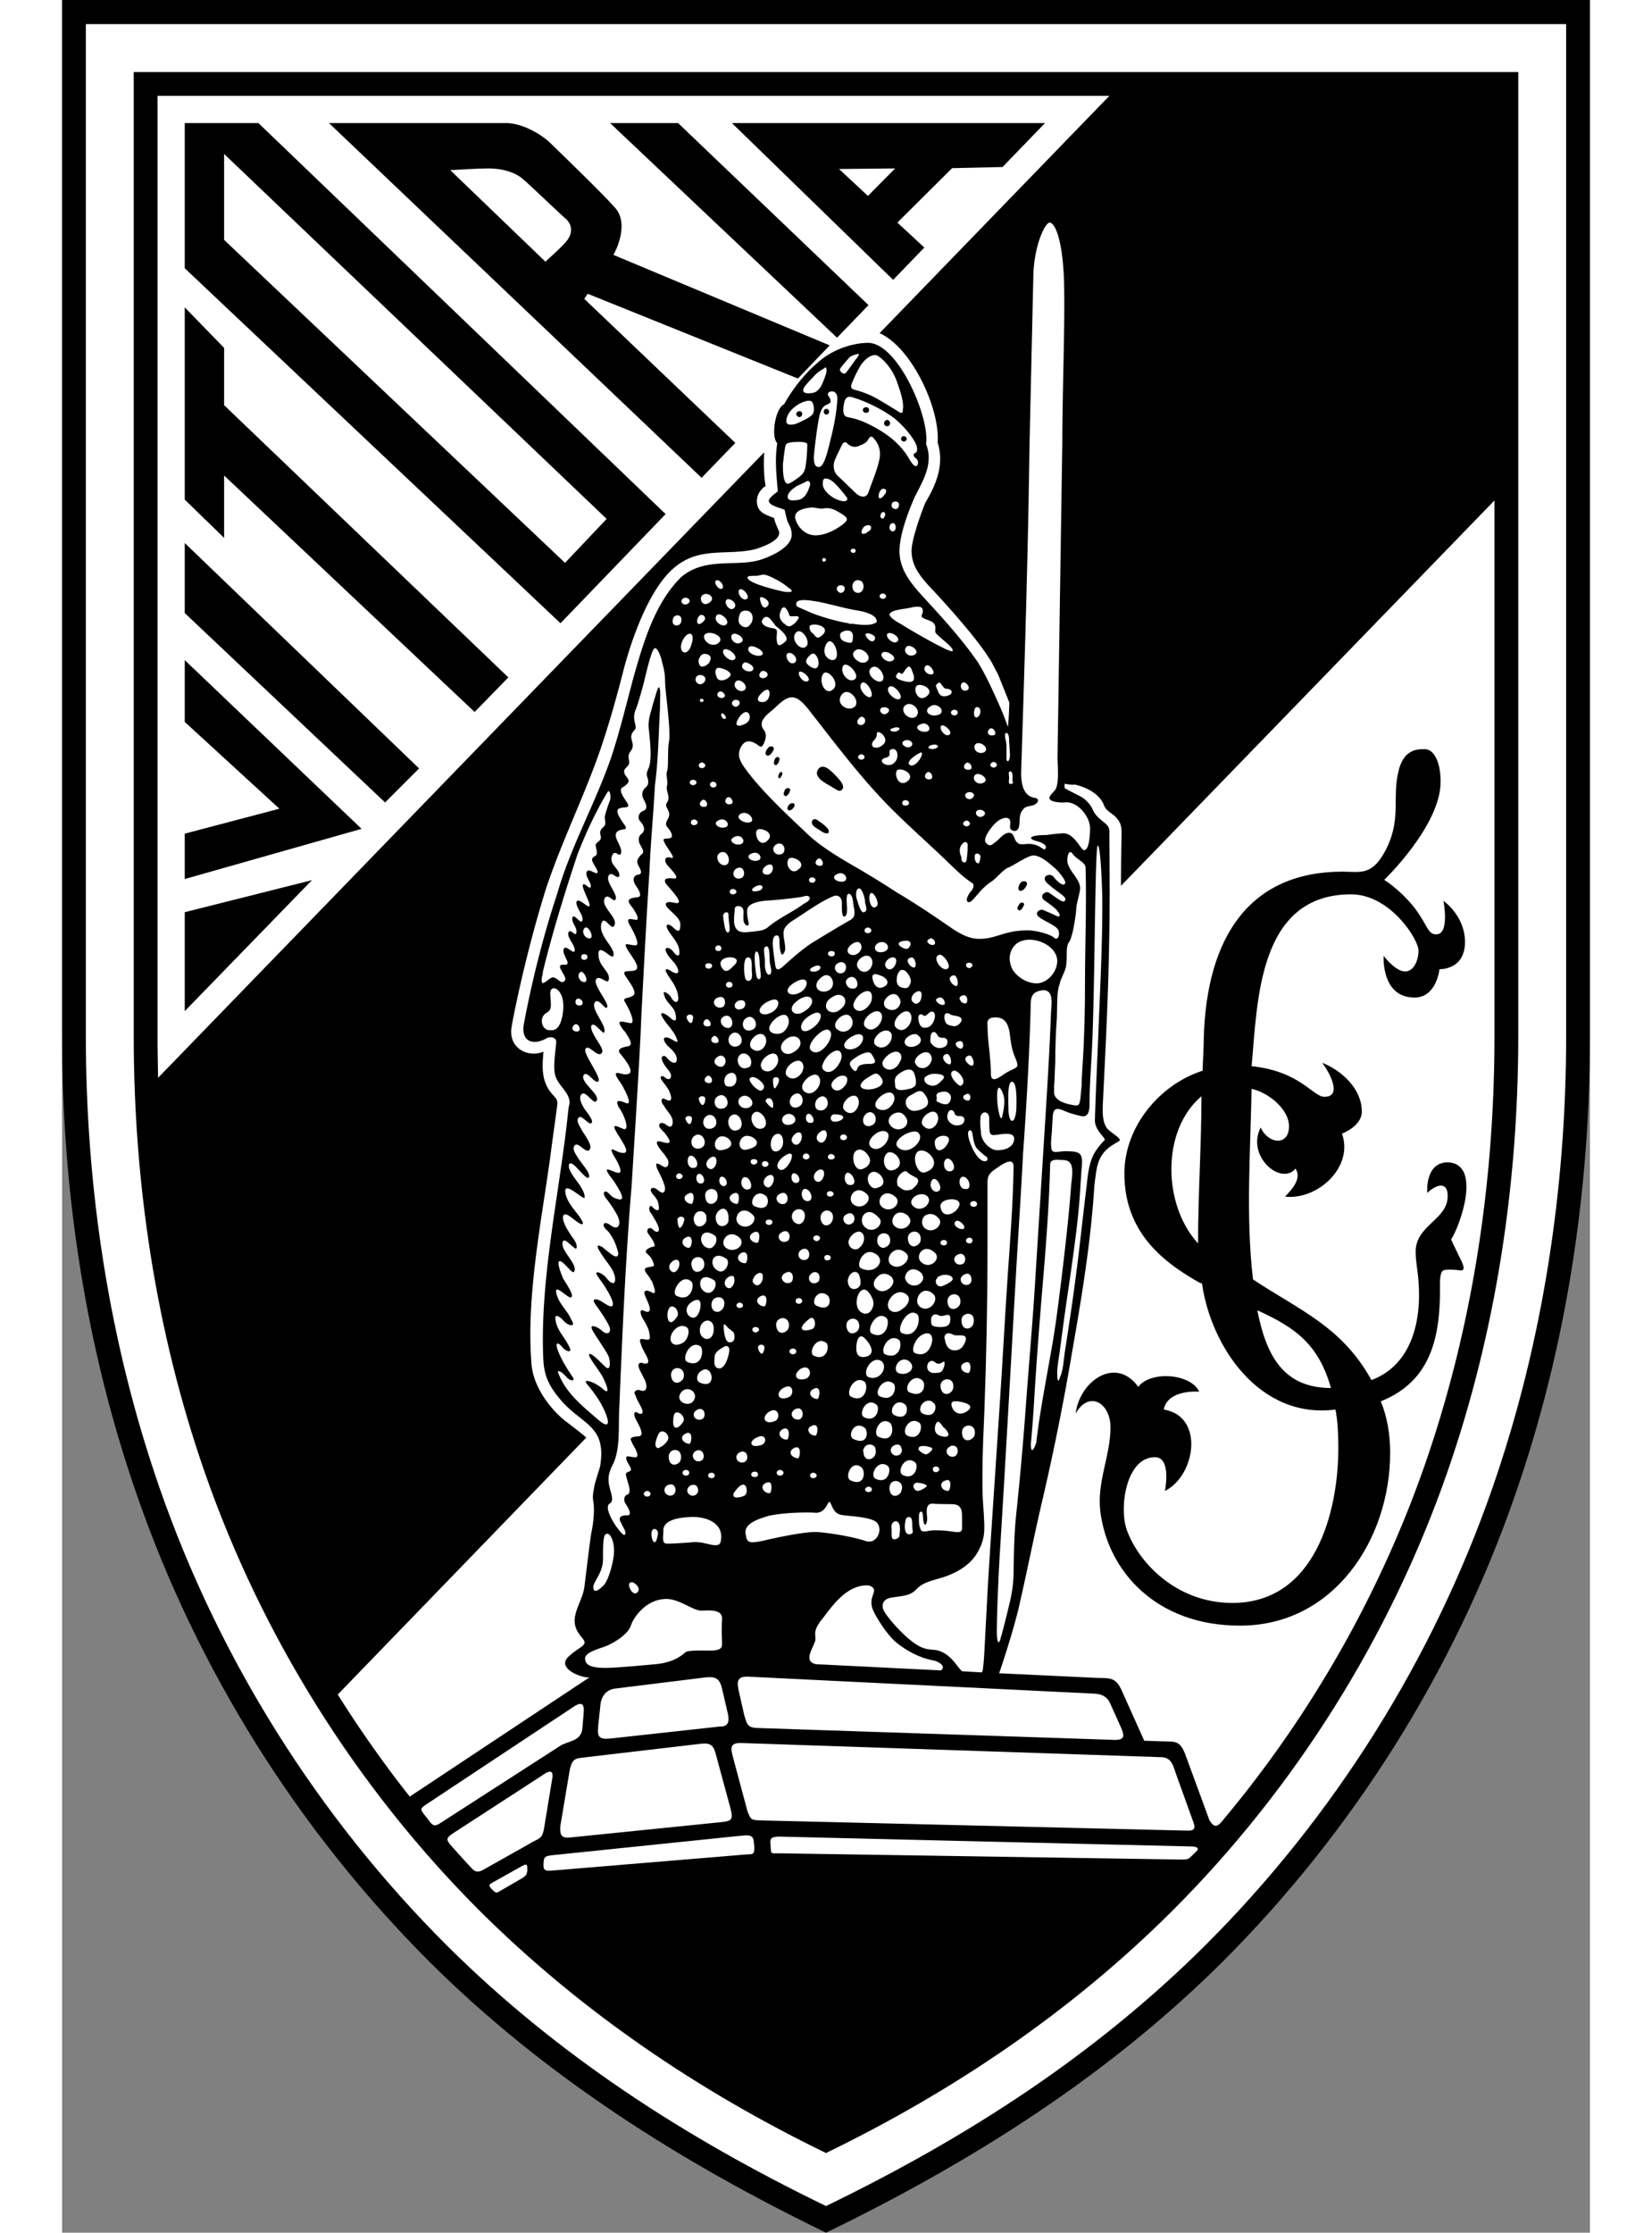 <svg height="2500" viewBox="20.227 11.243 264.69 386.53" width="1851" xmlns="http://www.w3.org/2000/svg"><rect x="20.227" y="11.243" width="264.69" height="386.53" fill="#808080" stroke="none"/><path d="m152.572 397.773c-25.183-12.224-48.648-26.999-68.627-46.831-22.729-22.68-40.253-50.563-50.758-80.899-8.885-25.526-12.96-52.575-12.96-79.476v-179.324h264.69v179.324c0 26.9-4.074 53.949-12.96 79.476-10.505 30.337-28.029 58.22-50.758 80.899-19.98 19.832-43.445 34.608-68.627 46.831z"/><path d="m152.572 393.159c-24.3-11.781-46.488-26.018-65.731-45.162-22.287-22.237-39.468-49.58-49.777-79.328-8.689-25.036-12.714-51.691-12.714-78.102v-175.151h256.443v175.151c0 26.41-4.025 53.065-12.713 78.102-10.31 29.748-27.49 57.091-49.777 79.328-19.244 19.145-41.432 33.381-65.731 45.162z" fill="#fff"/><path d="m152.572 383.979c-22.14-10.75-42.365-24.446-59.89-41.824-21.403-21.354-37.897-47.666-47.813-76.236-8.395-24.201-12.223-49.825-12.223-75.352v-166.855h239.852v166.855c0 25.526-3.83 51.15-12.224 75.352-9.917 28.57-26.41 54.883-47.813 76.236-17.476 17.378-37.751 31.074-59.889 41.824z"/><g fill="#fff"><path d="m221.051 326.692c15.414-18.311 27.49-39.469 35.345-62.098 8.246-23.809 11.978-48.943 11.978-74.027v-92.681l-64.7 66.712c0-3.289.049-6.774.099-8.59 0-1.473.049-2.258-1.13-3.437-.736-.687-1.521-.933-1.914-1.915-.589-1.571-2.258-2.896-5.007-3.583 0 0-.736.098-1.816-.147v.736c.933.589 1.964 1.031 2.945 1.571.688.393 1.62 1.375 1.915 2.16.588 1.276 1.423 1.718 2.355 2.553.688.638.541 1.326.541 2.16.049 6.234.098 12.469-.05 18.703-.147 9.18-.638 18.359-1.08 27.539-.049 1.424-.099 3.043.688 4.172.442.639 2.259 1.621 2.259 2.111 0 .147-.639.441-1.326.884-2.699 1.718-2.699 4.025-3.092 6.971-.59 9.671-2.209 19.439-3.879 28.963a420.928 420.928 0 0 1 -5.448 26.901c-1.325 5.792-2.503 11.781-3.878 17.672-1.178 4.664-2.848 9.621-3.289 10.898l16.543.785c2.504.146 3.584-.344 4.762 2.355l3.829 8.542 2.847.099c2.553.098 3.338-.295 4.369 2.553l4.074 11.094c.588.933 1.079 1.473 2.06.344zm-36.718-193.805a507.554 507.554 0 0 0 -1.964-4.909c-.589-1.031-1.031-2.111-1.619-2.896-2.21-3.535-7.658-9.573-10.358-12.42-2.405-2.602-2.995-4.271-2.995-6.087 0-2.111 2.014-7.462 2.406-8.345 1.914-3.191 3.289-6.627 2.11-10.358.442-5.94-4.565-16.543-10.063-18.949l39.813-41.088h-164.893v162.732c0 2.405.049 4.859.098 7.265l105.002-108.291c-.098 1.915-.098 3.976.245 5.842-.933.589-1.521 1.571-1.521 2.65.049 1.964 1.521 2.308 2.994 2.896.049.54.491 1.473.786 2.16.736 1.669-2.995 2.896-4.075 3.24-4.958 1.178-9.72-.589-14.187 3.338-4.713 4.124-7.756 14.089-8.738 18.065-1.276 4.958-2.406 8.836-3.682 12.665-2.847 8.443-6.873 16.347-9.67 24.839-3.535 11.291-5.744 22.532-5.94 23.956-.491 3.437 2.749 5.253 5.547 4.124-.246 2.749-.393 5.204 1.571 7.413.491.54.883.884.834 1.62-.098.982-.638 4.614-1.227 9.18-1.571 11.34-4.124 24.054-3.289 35.394.196 4.909 4.172 9.131 6.333 10.652.736.589 2.405 1.816 3.19 2.553l-43.051 44.475a201.136 201.136 0 0 0 12.469 17.672l31.172-20.667c-.982.294-6.038-1.473-3.583-3.632 1.473-1.375 2.7-1.719 2.7-2.406s-1.718-1.619-1.718-3.73c0-2.013 1.521-3.928 1.718-6.137.294-2.307.982-8.1 1.178-9.131.344-1.521.589-3.927.344-5.399-.196-.736 0-1.719.196-2.749.294-1.276.786-2.504.982-3.387 1.129-6.922-2.945-7.069-6.627-11.193-2.552-2.896-3.142-4.811-3.24-7.707-.491-12.713 2.307-26.017 3.878-38.584.197-1.473.344-2.945.491-4.319.098-.589.196-.982.196-1.08 0-1.718-1.62-2.651-2.356-4.369-.638-1.521-.049-4.467.049-6.185 0-.688-.834-.933-1.522-.688-2.405 1.424-4.664.736-4.074-2.455 1.423-7.56 3.387-15.315 5.792-22.581 2.356-8.198 6.676-15.708 9.425-23.808 1.473-4.517 2.602-9.229 3.829-13.794 1.718-5.989 3.633-12.567 8.149-17.083 4.124-3.534 9.327-1.816 13.451-2.945 1.62-.442 5.744-2.111 5.744-4.418 0-1.375-.688-1.915-.835-2.7-.196-.687-.393-1.62-.393-1.62-.834-.393-3.534-.884-2.503-2.062.442-.491 1.178-1.031 1.325-1.129-.245-2.896-.54-5.449-.098-8.345-1.129-1.129-.344-6.087 1.178-6.725 0 0 2.111-4.025 5.646-7.069 3.485-3.19 7.608-3.583 8.886-3.583 5.203 0 10.75 12.96 10.063 17.476 1.326 3.485-.49 6.283-2.013 9.327-1.129 2.602-2.847 7.069-2.553 9.965.295 2.945 2.16 5.105 4.075 7.216 3.338 3.632 6.725 7.314 9.523 11.389 0 0 .098.098.098.196 1.227 1.915 2.749 5.302 3.829 7.756a49.857 49.857 0 0 1 1.228 3.191c.145-1.377.194-2.8.244-4.224zm-7.315 51.691c.099-.442-.099-1.129-.688-1.031-.785.196-.687.687-.393 1.031.196.294.589.393.786.393.196-.098.295-.197.295-.393zm-3.927 0c-.099-.344-.491-.736-.885-.638-.588.196-.687.393-.49.638.196.393.982.786 1.276.589.197 0 .197-.294.099-.589zm-4.222 0c.246-.442.344-1.129.197-1.521-.491-.736-2.111.589-1.571 1.521l.099.098c.489.59.981.295 1.275-.098z"/><path d="m165.482 184.578c-.098-.344-.196-.638-.49-.933-.736-.785-2.014.098-2.308.933-.147.393-.05.786.196 1.08 1.277 1.031 2.602.098 2.602-1.08zm-5.057 0c.148-.54.148-1.129-.098-1.521-.688-.736-2.307.393-2.799 1.521-.294.491-.294.982.099 1.375.933.834 2.308-.197 2.798-1.375zm-4.515 0c0-.933-1.08-1.521-2.209-.736a2.709 2.709 0 0 0 -.884.736c-.786 1.276.393 2.307 1.718 1.767.982-.589 1.375-1.178 1.375-1.767zm-5.744 0c0-.736-.834-1.227-2.356-.245-.098.098-.196.147-.294.245-1.816 1.375-.491 2.7.933 1.964 1.177-.589 1.717-1.375 1.717-1.964zm-5.94 0c-.196-.344-.638-.442-1.62 0-.098.098-.197.098-.393.196-2.209 1.473-.834 2.602.786 1.816 1.031-.441 1.522-1.521 1.227-2.012zm-5.841 0c-.098-.147-.491-.245-.884-.098-.098 0-.147 0-.246.098-.981.589-.393 1.669.54 1.375.786-.099.982-.982.59-1.375zm-3.339 0c0-.54-.491-.933-1.178-.638-.393.098-.589.393-.687.638-.147.589.491 1.276 1.276 1.08.491-.098.688-.589.589-1.08zm28.866 6.529c-.295 1.08-1.621 2.062-2.75 1.08-.638-.589 0-1.718.982-2.307 1.031-.54 2.111-.098 1.768 1.227zm-10.555-.196c-.441 1.473-2.209 3.24-3.338 2.209-.785-.638.442-2.356 1.718-3.24 1.129-.786 2.013-.295 1.62 1.031zm-8.149-1.031c-.786.638-2.602.393-2.455-.688.147-1.227 2.405-2.896 3.093-2.013.589.786.196 2.013-.638 2.701zm-12.272.884c.54-.688 1.522.834.736 1.031-.736.196-1.325-.491-.736-1.031zm23.906.049c2.7-1.62 2.7.982.884 1.865-1.62.736-3.093-.393-.884-1.865zm-10.996.196c1.963-1.227 3.583 1.178.884 2.504-1.522.785-3.044-1.032-.884-2.504zm-9.376-.933c1.227-.491 2.307 1.816.687 2.307-1.571.393-2.012-1.718-.687-2.307zm3.24 2.7c-1.129-1.08 1.276-3.387 2.209-2.209.982 1.129-.638 3.535-2.209 2.209zm26.656-.687c-.786-.884 1.228-2.209 2.013-1.718 1.913 1.325-1.081 2.847-2.013 1.718zm4.319-1.276c0-.834.541-1.129.934-.736s.195.834 1.275.834c1.031 0 .835 1.375.197 1.571-.59.295-1.277.295-1.915-.196-.589-.59-.589-.59-.491-1.473zm4.959.687c.785-.196.883 1.08.393 1.276-.492.147-1.719-.982-.393-1.276zm-66.713-2.798c.589-.638 1.424.884.688 1.08-.688.196-1.375-.393-.688-1.08zm22.63-.835c.589-.688 1.473.834.786 1.031-.786.196-1.326-.343-.786-1.031zm3.387-.687c1.326-.589 1.915 1.718.834 2.013-1.128.196-2.11-1.424-.834-2.013zm14.776-.098c2.65-1.718 2.553 1.178-.098 2.503-1.571.786-2.111-1.129.098-2.503zm-10.75.294c1.227-.589 2.209 1.816.638 2.209-1.522.491-2.013-1.62-.638-2.209zm-10.555 0c0-.294.294-.491.54-.491.393 0 .589.197.589.491 0 .196-.098.981-.393.981-.343.001-.736-.784-.736-.981zm31.025 1.718c-1.228-1.031 1.62-3.632 2.603-2.503.931 1.178-1.179 3.878-2.603 2.503zm5.302.098c-1.178-1.031 1.424-3.73 2.356-2.602.981 1.179-.835 3.977-2.356 2.602zm-10.309.197c-1.129-1.031 1.375-3.24 2.307-2.209 1.375 1.522-.737 3.584-2.307 2.209zm14.138-1.62c-.099-1.08.491-1.08.933-.687.49.294.982-1.031 1.669-.639.638.442.05 2.356-.981 2.651-1.081.295-1.425-.294-1.621-1.325zm4.516-.196c-.099-1.031.441-1.031.932-.786.492.393 1.179.196 1.816.589.688.491-.393 1.62-1.129 1.521-1.177-.195-1.423-.342-1.619-1.324zm11.29-10.554c0 .785.196 1.521.589 2.209.785 1.129 2.111 2.013 3.535 2.209 2.16.393 4.123-1.816 4.123-3.829 0-3.682-7.755-5.744-8.247-.589zm-80.801 2.209c-.098.491-.098.785-.196 1.031-.393 2.405.933.393 1.816.196.834-.098 1.62 1.571 2.209.393.098-.393-.393-1.031-.688-1.62-.196-.294-.294-.589-.196-.786.196-.442 1.178.098 1.276-.442.049-.589-.884-1.571-.687-2.405.294-.981 1.718.933 1.915.294.196-.981-1.375-2.258-1.08-3.19.294-.884 1.276.883 1.375 0 .196-.933-.884-1.62-.688-2.602.294-.834 1.522 1.375 1.718.491.294-.835-1.031-2.062-1.031-3.142.294-1.08 2.209 1.326 2.307.54 0-.638-1.375-3.043-1.178-3.534.196-.589 1.276.981 1.375.294.098-.786-1.08-1.816-.687-2.602.294-.688 1.62.589 1.816.196.344-.344-1.129-1.866-.883-2.405.098-.491.687-.393.785-.835.098-.491-.196-1.178-.196-1.571.147-.589 1.08-.687.884-1.521-.049-.294-.196-.688 0-1.031.098-.245.393-.491.589-.687.442-.491 0-1.228.147-1.816.098-.491.589-2.013.883-2.7.197-.786-.098-2.111-.491-1.326-2.013 3.338-3.731 7.069-5.154 10.702-2.209 6.676-4.271 13.303-5.94 20.078zm30.878-.59c-1.178-2.209 4.369-2.16 2.111-.196-.737.736-1.424 1.473-2.111.196zm4.516-1.619c.393-.098.736.098.736 1.325v.884c.098.981.098 1.62-.442 1.816-.393.049-.589-.147-.687-.442-.246-.687-.393-3.583.393-3.583zm1.522-1.032c.491-.098.589 1.522.589 2.258 0 .196.098.589.098.982.098.785.196 1.423-.196 1.521-.246.099-.393-.245-.491-.687-.148-.785-.54-3.975 0-4.074zm1.619 3.241c-.245-.736-.049-1.62-.196-2.405-.098-1.129-.196-1.62.294-1.718.491-.196.589 1.129.589 2.209 0 .589.196 1.325.294 1.915.001 1.127-.784.882-.981-.001zm7.707 0c-.098-.196.098-.393.736-.688 1.08-.441 1.375.295.688.688-.098.098-.294.098-.393.196-.589.098-.933 0-1.031-.196zm4.418 0c-.244-.393-.146-1.08.59-1.326.982-.393 1.473.638 1.08 1.326-.098.294-.295.393-.59.491-.49.097-.883-.099-1.08-.491zm4.222 0c-.049 0-.099-.098-.147-.196-1.276-1.031 1.03-3.142 2.013-2.013.54.687.246 1.718-.393 2.209-.393.294-.884.392-1.473 0zm7.02 0a.627.627 0 0 1 .589 0h.099c.589.393 1.325 1.521 1.031 2.209-.246.785-.639 1.031-1.424.785-.785-.196-1.031-.785-.934-1.571 0-.54.246-1.129.639-1.423zm-21.354-6.039c.393.049.393.884.393 1.227 0 .786.099 1.473.295 1.915.098.491.687-.196.687-.834 0-.883-.294-1.816-.294-2.7 0-.688.294-1.228 1.325-2.013 2.258-1.375 4.811-3.338 7.167-4.32.736-.393 1.619-.098 1.619 1.129 0 .442-.098 2.602.492 2.307.932-.344-.197-3.927.736-3.927.441.049.687.884.736 1.62.098 1.031.638 2.258-.442 2.896-.736.393-3.633 2.111-5.792 3.436-.982.589-1.719 1.08-2.209 1.473-1.62 1.228-3.24 2.749-3.927 3.338-.786.589-1.08.393-1.178-.736-.098-.687-.344-2.209-.393-3.289 0-.491 0-1.62.785-1.522zm26.164.737c.785-.785 1.571.688.934.884-.442.196-1.522-.492-.934-.884zm-35.049 7.805c0-.294.246-.491.54-.491.393 0 .589.196.589.491s-.196.491-.589.491c-.295 0-.54-.197-.54-.491zm-25.33-2.111c.54-.687 1.62 1.424.933 1.62-.786.197-1.522-.982-.933-1.62zm37.21 1.718c2.7-1.62 2.602.982.785 1.816-1.669.786-3.093-.392-.785-1.816zm4.908-1.08c1.473-.933 2.603 1.767.885 2.503-1.67.688-3.094-1.03-.885-2.503zm4.615.197c1.276-.54 1.914 1.767.785 1.915-1.08.294-2.111-1.326-.785-1.915zm4.025.393c-.344-1.424.785-.933 1.669-.589.933.491 1.228 1.276.344 1.767-.737.441-1.62.343-2.013-1.178zm13.942-.737c.688-.197 1.031 1.62.589 1.816-.492.197-2.013-1.472-.589-1.816zm-63.866-8.198c.589-.638 1.718 1.571.982 1.767-.786.197-1.669-1.079-.982-1.767zm26.018-3.338c0-.491.785-.638 1.227-.246.246.196.295.54.295 1.031-.049.688-.049 1.276.098 1.62.294.589.883.687.785.098-.098-.491-.344-1.62-.246-2.356.197-1.276 2.602-1.521 3.584-1.571 1.423-.098 5.645-.491 6.431-.785.687-.196 1.521.491-.197 1.325-1.963 1.473-4.32 2.455-6.234 4.074-.786.639-1.62.639-3.338.835-1.767.196-2.307-.393-2.503-1.522-.099-1.079.098-1.816.098-2.503zm21.157-1.62c-.295-.982-.099-1.915.393-1.915.442 0 1.03 1.522 1.03 2.503.099.491.541 1.424-.195 1.62-.639.197-1.08-1.864-1.228-2.208zm1.326 5.351c0-.196.196-.491.59-.491.294 0 .588.294.588.491 0 .295-.294.491-.588.491-.394 0-.59-.196-.59-.491zm-24.496-2.406c-.098-.638.933-1.129.933-.245 0 .834.196 1.816.196 2.552-.098.688-.589.688-.834-.393-.197-1.03-.197-1.226-.295-1.914z"/><path d="m164.893 165.777a163.273 163.273 0 0 0 -6.333-3.927c-3.484-2.013-7.068-4.074-9.621-6.627-3.338-3.142-7.953-7.461-10.554-11.192-.736-1.08-1.228-2.062-.589-3.387.688-1.276 1.571-1.325 2.798-.54.393.246.785.834 1.227-.196.491-1.08.393-1.865-.098-2.405-1.031-1.473.884-2.749 1.865-3.583 2.553-2.553 3.682-2.651 5.842 0 4.124 5.252 8.149 10.652 12.714 15.512 3.828 4.074 8.051 7.658 12.027 11.536 1.227 1.178 2.307 2.209 3.779 3.191.295.196.196.785-.098 1.178-.344.344-1.228 1.62-.736 2.013.441.442 1.324-.883 1.816-1.375.393-.491 1.227-1.423 2.307-2.111.933-.638 1.865-1.915 2.848-2.405.785-.246 3.289-2.013 4.319-2.111 1.179-.098 2.798 1.276 3.583 2.013.541.294 2.259 2.356 2.014 2.798-.295.687-1.473-.393-2.014-1.129-.687-.785-2.307 0-1.08 1.129 1.179 1.08 2.406 1.816 2.896 2.307.491.491.197 1.129-.589.687-.785-.491-1.325-.884-2.013-1.375-.589-.344-1.718.491-.883 1.276.785.54 1.473 1.031 2.012 1.522.197.196.295.294.393.491.59.589.393 1.129-.441.638-.883-.442-1.473-.638-2.111-.933-.687-.196-1.57.589-.687 1.227.835.688 2.7 1.375 3.239 2.111.491.688.099 2.111-.638 1.473-.785-.687-3.289-1.276-4.517-1.276-4.221 0-5.399 1.473-8.443 1.473-1.374 0-2.699-.491-4.516-1.669-3.141-2.161-6.38-4.37-9.718-6.334zm-13.941 71.523c-1.129-.441.099-3.141 1.865-1.816.686.491.686 2.995-1.865 1.816zm-24.251-1.718c-1.08-.441.736-3.927 2.455-2.553.785.443.098 3.829-2.455 2.553zm14.678 0c1.326-.441.834 1.816.54 1.816-1.129 0-1.915-1.227-.54-1.816zm32.251.981c-.098-1.619 2.504-1.816 2.209.295-.195 1.032-2.11 1.719-2.209-.295zm-4.859.835c-1.178-1.03.441-3.927 2.405-2.11 1.129 1.08-.884 3.484-2.405 2.11zm-31.712-.147c0-.295.294-.49.54-.49.294 0 .589.195.589.49 0 .246-.294.441-.589.441-.245 0-.54-.195-.54-.441zm10.26-.785c0-.295.196-.491.589-.491.246 0 .54.196.54.491s-.294.49-.54.49c-.393 0-.589-.195-.589-.49zm-21.698-5.302c-.785-.933.884-2.356 1.424-1.62.491.785-.54 2.7-1.424 1.62zm33.038-.344c-1.031-.491.393-3.682 2.308-2.602 2.208 1.031.293 3.83-2.308 2.602zm-20.667-2.7c1.375-.49.982 1.816.589 1.816-1.178.001-1.816-1.226-.589-1.816zm37.455.295c1.375-.589 1.67 1.521.59 1.719-1.129.294-1.817-1.179-.59-1.719zm-26.999-.884c1.375-.589 1.62 1.62.589 1.816-1.129.296-1.816-1.227-.589-1.816zm-19.194 2.603c-.098-1.621 2.503-1.816 2.209.294-.196 1.03-2.013 1.718-2.209-.294zm4.222.834c-1.227-1.031-.442-3.338 1.816-1.816.884.589-.344 3.191-1.816 1.816zm30.287-.834c-1.129-1.08.786-3.731 2.701-1.915 1.129 1.03-1.178 3.239-2.701 1.915zm5.303-.393c-1.179-1.031.441-3.438 2.355-1.621 1.179 1.031-.834 3.044-2.355 1.621zm-16.789-.786c0-.245.196-.442.54-.442.294 0 .589.197.589.442 0 .294-.295.491-.589.491-.344 0-.54-.197-.54-.491zm-25.428-6.578c0-.294.294-.491.589-.491.393 0 .589.197.589.491 0 .245-.393 1.424-.786 1.424-.294 0-.392-1.179-.392-1.424zm13.254 2.209c1.375-.589.884 1.816.589 1.816-1.178 0-1.915-1.276-.589-1.816zm5.007-.099c1.227-.588 1.62 1.522.491 1.719-1.08.295-1.866-1.178-.491-1.719zm21.648 1.229c-.099-1.621 2.454-1.816 2.209.294-.196 1.03-2.012 1.718-2.209-.294zm8.247-2.995c.54-.638 2.111 1.08 1.325 1.276-.686.196-1.914-.687-1.325-1.276zm-2.601 3.681c0-.294.295-.491.589-.491s.54.197.54.491-.246.442-.54.442-.589-.148-.589-.442zm4.418-.392c0-.294.295-.491.589-.491.344 0 .54.197.54.491s-.196.491-.54.491c-.294 0-.589-.197-.589-.491zm-26.46-.393c0-.295.294-.491.589-.491.294 0 .589.196.589.491 0 .196-.295.491-.589.491s-.589-.295-.589-.491zm-8.247-2.798c0-.295.294-.442.589-.442.294 0 .589.147.589.442 0 .294-.294.49-.589.49-.294.001-.589-.196-.589-.49zm-1.914-2.75c-1.129-.49.197-3.19 1.915-1.816.687.442.687 2.946-1.915 1.816zm-3.633-2.209c1.325-.588.933 1.816.589 1.816-1.178-.097-1.865-1.275-.589-1.816zm-7.756 0c1.228-.588.834 1.816.442 1.816-1.031-.097-1.816-1.275-.442-1.816zm15.905 0c1.325-.588 1.62 1.522.589 1.816-1.178.198-1.914-1.275-.589-1.816zm27.687 2.209c-.099-1.668 5.007-1.767 2.699.736-.785.787-2.503 1.278-2.699-.736zm-40.745-1.766c-.196-1.522 2.405-1.816 2.111.294-.098 1.178-2.013 1.767-2.111-.294zm36.032 1.766c-1.227-1.08 1.08-2.797 2.405-1.767 1.13 1.081-.981 3.094-2.405 1.767zm-5.449.099c-1.178-1.08.442-3.485 2.406-1.669 1.129 1.08-.885 2.994-2.406 1.669zm-5.007-.491c-1.129-1.08.491-3.534 2.405-1.718 1.129 1.03-.883 3.044-2.405 1.718zm20.323 0c0-.294.295-.49.589-.49.393 0 .589.196.589.49 0 .295-.196.491-.589.491-.294 0-.589-.196-.589-.491zm-24.84-1.718c0-.294.197-.491.59-.491.295 0 .589.197.589.491 0 .196-.294.442-.589.442-.392 0-.59-.246-.59-.442zm-3.386 1.228c-1.276-.099-1.178-2.308-.294-2.111.882.098 1.619 2.111.294 2.111zm-22.729-4.321c0-.196.246-.49.54-.49s.589.294.589.49c0 .295-.294.491-.589.491s-.54-.196-.54-.491zm14.874-2.111c0-.294.246-.49.54-.49s.589.196.589.49c0 .295-.295.492-.589.492s-.54-.197-.54-.492zm-1.963-.393c0-.294.196-.441.589-.441.295 0 .589.147.589.441 0 .197-.294.491-.589.491-.393.001-.589-.293-.589-.491zm-8.689 3.781c-.982-.099-.883-1.865-.098-1.669.638.097 1.227 1.669.098 1.669zm16.494-.099c-.982-.098-.884-1.865-.196-1.668.785.098 1.325 1.668.196 1.668zm-17.869-2.602c-1.129-.098-1.031-2.307-.196-2.11.884.099 1.669 2.209.196 2.11zm27.294 2.946c-1.227 0-1.129-2.307-.294-2.11.883.196 1.669 2.208.294 2.11zm17.181-2.356c-1.227-.099-1.129-2.308-.196-2.209.884.147 1.669 2.209.196 2.209zm-41.873-.687c-.786-.982.981-2.405 1.423-1.62.491.736-.441 2.651-1.423 1.62zm18.605 2.209c-.736-.982.884-2.405 1.473-1.62.442.736-.492 2.651-1.473 1.62zm20.764-6.431c-.195-1.62 3.584-1.816 2.111.294-.539.934-2.012 1.719-2.111-.294zm-16.395-.981c0-.295.294-.491.589-.491s.59.196.59.491c0 .294-.295.49-.59.49s-.589-.196-.589-.49zm-8.198.981c-.786-.884.981-2.405 1.423-1.62.491.736-.441 2.65-1.423 1.62zm-8.345-1.179c1.325-.441 3.829 1.571.393 2.308-1.522.393-1.719-1.718-.393-2.308zm-4.32.099c1.325-.54 3.534 1.767.393 2.308-1.522.294-1.62-1.719-.393-2.308zm9.769-.442c1.375-.588 1.767 2.455.196 2.945-1.522.393-1.423-2.503-.196-2.945zm-13.892.148c1.325-.541 2.307 1.865.687 2.307-1.571.392-2.013-1.719-.687-2.307zm24.495-2.357c-1.521.344-1.325-1.227-.539-1.227 2.355 0 1.619 1.031.539 1.227zm-4.713.246c-.981 0-.883-1.669-.196-1.57.638.097 1.326 1.667.196 1.57zm23.957-1.866c.195-.393.539-.441.834-.197.393.394.098.885 1.129.885 1.178 0 .884 1.178.295 1.473-.59.195-1.228.294-1.915-.295-.589-.492-.687-1.178-.343-1.866zm-13.942.098c1.324-.539 2.012 1.865.49 2.258-1.57.491-1.767-1.668-.49-2.258zm-23.465.393c1.325-.589 2.405 2.258.785 2.651-1.472.491-2.111-2.11-.785-2.651zm3.927-.491c1.276-.441 2.798 2.355 1.178 2.847-1.571.394-2.503-2.258-1.178-2.847zm5.4.393c1.326-.491 2.356 1.325.736 1.768-1.521.392-2.013-1.228-.736-1.768zm-13.647.196c1.325-.589 2.307 1.767.687 2.258-1.571.394-1.914-1.718-.687-2.258zm31.81 1.866c-1.423-1.423 1.031-3.093 2.11-2.062 1.915 1.768-.686 3.485-2.11 2.062zm5.645 0c-1.227-1.03 1.276-3.289 2.209-2.258.983 1.227-.736 3.681-2.209 2.258zm-41.284-1.326c0-.295.294-.441.589-.441.344 0 .54.146.54.441 0 .196-.098.933-.442.933-.294 0-.687-.736-.687-.933zm18.998-4.271c1.227-.589 2.013 1.816.393 2.307-1.572.394-1.768-1.717-.393-2.307zm-9.131.393c1.276-.491 2.602 1.521.982 2.012-1.571.394-2.307-1.472-.982-2.012zm-4.026-.098c1.228-.589 2.209 1.816.688 2.209-1.571.441-2.013-1.767-.688-2.209zm42.954-.295c.638-.196.736.933.294 1.129-.588.197-1.668-.736-.294-1.129zm-5.302.393c-.098-.688.884-.786 1.473-.786.441 0 1.326.491.933 1.522-.393 1.08-1.423.589-2.11.294-.591-.293-.099-.293-.296-1.03zm-29.601.835c0-.295.294-.491.589-.491.785 0 .834 1.669.589 1.669-.294 0-1.178-.982-1.178-1.178zm-11.585-.393c0-.245.294-.441.54-.441.393 0 .589.196.589.441 0 .295-.098 1.08-.491 1.08-.245 0-.638-.785-.638-1.08zm1.325-3.829c.589-.638 1.424.786.688 1.08-.786.196-1.375-.491-.688-1.08zm42.855-1.031c.688-.196 2.504 1.915 1.228 2.602-.491.147-2.602-2.209-1.228-2.602zm-5.105 1.424c0-.491 1.179-.933 1.719-.884.589 0 2.111.098 1.57.884-.688.687-1.08 1.227-2.012 1.178-.884-.196-1.277-.589-1.277-1.178zm-5.056 1.227v-.147c-.099-1.08-.099-1.276.54-1.866.688-.54 2.307-1.521 2.798-.098.294.884.394 1.669.099 2.111-.197.196-.491.393-.982.491-1.227.295-2.356.393-2.455-.491zm-5.989 0c0-.344.295-.933 1.375-1.521 1.227-.835 1.424-.736 1.914-.295.393.491.934 1.178.098 1.816-.98.688-2.699.786-3.189.294-.099-.098-.198-.196-.198-.294zm-4.908-.638c.539-.933 2.062-1.62 2.553-.785.146.393 0 .981-.393 1.423-.442.54-1.08.982-1.719.688-.54-.246-.736-.835-.441-1.326zm-5.204.638c.196-1.129 2.11-2.553 2.798-1.718.393.491.393 1.08.099 1.718-.491.982-1.62 1.768-2.602.884-.295-.295-.295-.59-.295-.884zm-4.958 0c-.098-.344-.098-.834-.098-1.031 0-.294.196-.491.54-.491.294 0 .491.196.491.491 0 .196-.098.687-.393 1.031-.098.196-.196.393-.344.393-.098-.001-.196-.197-.196-.393zm-3.486 0c-.54-.638-1.031-1.325-.294-1.521.589-.196 1.915.785 2.111 1.521.098.294-.098.589-.442.786-.295.098-.883-.295-1.375-.786zm-4.712 0c-.54-.442-.442-1.816.491-2.16 1.718-.834 1.865 2.946-.491 2.16zm48.893 3.976c0-.933-.246-4.713.589-4.713.981 0 .786 3.829.786 4.713-.099 1.03-.295 1.964-.688 2.062-.491 0-.687-1.031-.687-2.062zm-1.914-1.08c-.099-1.228-.099-2.504.294-2.602.245 0 .688.884.835 1.62.196.982-.099 2.651-.344 3.535-.344.785-.785-2.16-.785-2.553zm-14.973-1.325c.785-.393 1.669-1.276 2.405-.098.589.786.736 1.473.294 2.013-.539.59-2.012.982-2.602.736-1.177-.393-1.472-2.062-.097-2.651zm-6.038 1.129c.54-1.031 2.259-2.062 2.896-1.326.687.736 0 2.111-.981 2.602-.835.492-2.552 0-1.915-1.276zm-5.645 1.276c-.49-1.178 1.521-2.995 2.406-2.013.834 1.227-.639 3.633-2.111 2.355-.098-.096-.197-.145-.295-.342zm-4.663 0c-.491-.491-.295-1.768.687-2.111 1.08-.491 1.768 1.424.736 2.111-.098.099-.245.196-.344.196-.49.147-.883.001-1.079-.196zm28.471 3.976c-.196-1.473-.098-2.209-.098-2.209-.099-1.325 1.324-1.668 1.521-.294 0 .933 0 1.914.098 2.503.099.393.295.541.688.541.834 0 3.73-.835 3.535.785-.197 1.718-2.406 1.914-3.191 1.816-.834-.099-2.356-1.228-2.553-2.848zm-10.75.295c1.03 1.129-1.915 4.123-3.682 2.307-.688-.736.441-1.815 1.619-2.355.492-.197 1.72-.64 2.063.048zm-17.132-.295c.393-.294.834-.393 1.031-.098 0 0 0 .098.049.098.393.736-.491 2.602-1.473 1.522-.393-.491-.098-1.129.393-1.522zm27.097 4.025a8.632 8.632 0 0 1 -.59-.981c-.834-1.718-.932-2.651-.834-3.044.098-.195.196-.294.344-.294.098 0 .196.099.295.294.195.541.195 1.719.687 2.602.394.639 1.08 1.031 1.424 1.424.393.197.589.393.589.688-.001.44-.884.735-1.915-.689zm-10.555 0c.098-.294.295-.589.491-.688.638-.294 1.521 0 2.11.688.835.835 1.031 2.308-.883 2.945-1.226.492-2.11-1.816-1.718-2.945zm-5.203 0c.098-.195.295-.393.49-.49.491-.099.982.098 1.375.49.736.688 1.129 2.111-.589 2.602-1.373.344-1.914-1.668-1.276-2.602zm-4.859-.882c.539-.295 1.423.195 1.816.883.588.736.588 1.816-.982 2.406-1.522.49-2.16-2.848-.834-3.289zm-4.518.687c.197 0 .59.244.59.49 0 .295-.295.441-.59.441-.393 0-.588-.146-.588-.441.001-.343.246-.49.588-.49zm-4.368-.099c.344 0 .589.294.589.589 0 .196-.294.441-.589.441s-.589-.245-.589-.441c0-.295.246-.589.589-.589zm-3.534.294c2.504-1.521 0 3.731-1.276 2.308-.59-.687.392-1.816 1.276-2.308zm30.238 5.253c-.294-.638-.098-1.62.59-1.521.589.098 1.08.981.981 1.521 0 .393-.196.688-.785.589-.393 0-.687-.295-.786-.589zm-5.154 0c0-.54.197-1.228.736-1.129.393.099.785.687.884 1.129.196.491 0 1.08-.687 1.08-.54-.098-.834-.588-.933-1.08zm-5.693 0c-.099-.196-.099-.442-.099-.933.099-.884 1.276-1.816 1.669-1.473.393.393.933.688 1.521.981.688.295.491.981.098 1.424-.294.294-.588.589-.785.688-.638.196-1.325.294-1.914-.295-.295-.098-.393-.293-.49-.392zm-4.762 0c-.59-.638-.59-2.013.294-2.308 1.03-.441 2.651 1.375 1.718 2.308-.195.196-.49.294-.785.393-.491.196-.933 0-1.227-.393zm-18.458-.491c-.049-.883 1.178-1.767 1.62-1.129.294.393.098 1.178-.294 1.62-.492.688-1.277.148-1.326-.491zm-3.78.491c-.196-.638 0-1.62.688-1.424.491 0 .933.884.933 1.424 0 .393-.147.688-.736.688-.394 0-.689-.295-.885-.688zm-3.436 0c-.688-.294-.589-1.718.098-1.521.589.098 1.031 1.228.491 1.521-.098.099-.196.099-.294.099-.197 0-.295-.099-.295-.099zm35.049 5.302c.491-.393 1.277-.589 2.111 0l.295.295c1.178 1.03-.934 3.043-2.406 1.718-.539-.589-.49-1.424 0-2.013zm-5.252 0c.393-.688 1.424-.982 2.504 0v.098c1.129 1.031-.885 2.945-2.406 1.621-.491-.492-.491-1.13-.098-1.719zm-5.4 0c.393-.688 1.277-1.178 2.504 0l.295.295c1.031 1.03-.982 2.945-2.406 1.619-.589-.49-.687-1.226-.393-1.914zm-3.24 0c.099-.098.294-.295.589-.393.54-.295.933 0 1.129.393.196.589 0 1.227-.688 1.424-.833.196-1.423-.736-1.03-1.424zm-3.78-.589a1.022 1.022 0 0 1 1.57-.05c.492.491.295 1.522-.195 1.964-.393.295-.884.394-1.228.05-.491-.392-.637-1.473-.147-1.964zm-5.154.098c.442-.933 1.865-1.03 2.111.147.147.59-.246 1.62-.933 1.719-.736.049-1.62-.835-1.178-1.866zm-9.622.491c.246-.884 1.424-1.521 2.651-.295l.294.295c.491 1.129-1.325 2.602-2.7 1.325-.343-.392-.441-.835-.245-1.325zm-3.681 0c.294-1.276 1.915-2.111 2.209 0v.688c0 1.129-2.013 1.718-2.209-.295zm-3.731 0c.295-1.08 1.816-1.178 2.111 0v.736c-.196 1.08-2.013 1.768-2.209-.246-.001-.195-.001-.294.098-.49zm32.301 5.351c-.295-.196-.59-.442-.59-1.129-.098-1.62 2.504-1.816 2.209.294-.098.393-.393.736-.785.835-.246.196-.54.196-.834 0zm-5.449-1.374c.441-.934 1.619-1.719 2.258-1.031.589.688.295 1.865-.393 2.405-.197.294-.59.442-.934.393-.833-.148-1.275-.982-.931-1.767zm-21.796.736c-.099-1.08 1.276-2.356 2.798-.982.933.934-.147 2.16-1.325 2.111-.638 0-1.424-.442-1.473-1.129zm-3.338.441c-1.129-1.031-.393-3.338 1.816-1.816.589.393.294 1.57-.344 2.013-.392.392-1.128.147-1.472-.197zm-3.044-1.521c.933-.393 1.031.785.786 1.424-.197.49-.491.539-.982.245-.589-.344-.834-1.228.196-1.669zm47.519 7.117c.099-.294.294-.49.688-.687.687-.295 1.03.099 1.129.687.099.491-.099 1.031-.638 1.129-.786.197-1.375-.588-1.179-1.129zm-4.124 0c.099-.195.197-.294.491-.393.786-.393 2.013-.195 2.21.393.098.295-.295.736-1.719 1.326-.883.393-1.57-.687-.982-1.326zm-5.547 0c0-1.178 1.326-2.307 2.848-.883.196.295.295.589.295.883-.099.934-1.522 1.816-2.651.835-.295-.294-.393-.54-.492-.835zm-5.007 0c.589-.785 1.62-1.178 2.7-.195.098.098.098.098.098.195.835 1.031-1.374 3.143-2.798 1.816-.589-.49-.491-1.275 0-1.816zm-4.81 0c.294-1.178 1.767-1.718 2.013 0 .098.197.098.491.098.835 0 1.08-2.012 1.768-2.209-.294-.001-.148-.001-.344.098-.541zm-6.824 0c0-.393.196-.687.638-.981.786-.294 1.276.295 1.179.981 0 .393-.197.736-.688.835-.687.196-1.129-.344-1.129-.835zm-4.712 0c0-.393.196-.785.785-.981.736-.393 1.228.295 1.129.981 0 .393-.196.736-.688.835a1.073 1.073 0 0 1 -1.226-.835zm-4.91 0c.294-.687 1.178-1.275 1.571-.687.049.196.049.393.049.687-.049.736-.834 1.719-1.522.934-.294-.295-.294-.639-.098-.934zm-4.614 0c.491-.393.982-.588 1.276-.195v.195c.294.736-.589 2.406-1.424 1.424-.392-.49-.196-1.031.148-1.424zm-4.222 0c.294-.195.785-.294 1.375 0l.589.295c.933.639-.294 3.24-1.865 1.816-.639-.588-.639-1.718-.099-2.111zm30.583-25.33c-1.08.442-2.209 1.816-1.424 2.602 1.178 1.031 2.848-.441 3.043-1.619.247-1.129-.833-1.327-1.619-.983zm-55.226-24.053c-.54-.982-1.767-1.276-1.718.196.049.589.098 1.227.098 1.816.049 1.178-.638 1.276-1.08 1.669-.933.883-.442 2.847.982 2.749 1.423.196 2.012-1.424 2.209-3.24.148-.981.049-2.356-.491-3.19zm3.829 1.423c-.147-.294-.491-.491-.786-.442-.589.098-.589 1.473.589 1.129.296-.098.296-.392.197-.687zm24.791 10.652c.147-.638-.294-1.521-1.178-1.129-.589.294-.785.786-.687 1.129.196.393.687.786 1.276.688.294-.098.49-.393.589-.688zm4.467 0c.098-.834-.736-1.915-1.718-1.521-.54.294-.736.981-.54 1.521.147.589.736 1.178 1.522.884.588-.098.736-.49.736-.884zm4.614 0c.098-.441.098-.933-.196-1.325-.638-.786-2.307.294-2.651 1.325-.196.393-.098.786.196 1.178 1.031.835 2.258-.097 2.651-1.178zm4.222 0s0-.098-.098-.098c-.393-.442-1.031-.245-1.62.098-.884.589-1.522 1.768-.884 2.308 1.473 1.374 3.486-1.031 2.602-2.308zm6.479 0c.393-.638.491-1.423.099-1.915-.687-.736-2.454.688-2.896 1.915-.294.491-.294.982.05 1.276.931.835 2.159-.097 2.747-1.276zm6.039 0c.294-.245-.099-.834-.393-1.325-.344-.688-1.031-.589-2.357.098-.785.491-1.374.884-1.473 1.227-.098.196 0 .491.197.786.588.883.883.786 1.08.196.195-.589.834-.786 2.209-.786.345.001.639-.097.737-.196zm4.32 0c.393-.54.491-1.227.099-1.62-.736-.933-2.75.491-3.044 1.62 0 .295.099.589.294.786.933.883 2.208.196 2.651-.786zm5.399 0c.295-.441.295-1.031-.098-1.521-.785-.933-2.799.491-2.602 1.521.098.196.195.295.295.491.932.884 2.012.295 2.405-.491zm3.535 0c.098-.441-.197-1.62-.785-1.521-.934.294-.541 1.08-.099 1.521.294.196.589.295.687.295.099-.098.197-.196.197-.295zm3.927 0c0-.54-.393-1.423-.835-1.227-.785.196-.687.786-.294 1.227.294.295.638.589.933.491.097.001.196-.294.196-.491zm7.167-.981c-.589-1.375-.688-2.455-.883-3.878-.197-1.571-.688-2.994-2.455-2.994-1.227 0-1.521.491-1.424 1.325 0 2.798.59 5.646.59 8.443 0 1.964 1.816.294 2.602-.147 1.914-1.129 2.454-.638 1.57-2.749z"/><path d="m197.046 195.23c.295-4.565.393-9.229.393-13.794 0-6.676.295-13.401.099-20.078-.099-.834-1.522-1.326-2.21-2.258-.687-1.08-1.129.638-.883 1.62.393 1.424 1.914 2.602 2.111 3.927.195.589-.344 2.013-.59 3.485-.049.393-.049.785-.098 1.178-.147.981-.59 4.516-1.326 5.203-.441 1.08-.146 2.111-.344 3.584 0 1.178-.981 2.405-1.178 3.632-.49.982-.393 4.173-.441 5.498-.197 2.7-.295 5.351-.295 8.001-.098 1.669-.098 2.995-.196 4.025v1.276c.196 1.326 2.013 1.816 3.239 2.013 1.179.294 1.179-.196 1.326-1.227 0-.197.098-.982.196-2.062.001-1.028.1-2.451.197-4.023zm-21.009 44.671c-.099-1.521 2.503-1.815 2.11.295-.099 1.178-2.013 1.719-2.11-.295zm-19.931.885c-.099-1.621 2.454-1.816 2.209.294-.196 1.031-2.013 1.718-2.209-.294zm-12.174-.098c-.098-1.62 2.503-1.816 2.209.294-.197 1.031-2.013 1.718-2.209-.294zm-4.124.785c0-.294.196-.491.589-.491.294 0 .589.197.589.491 0 .147-.294.442-.589.442-.393 0-.589-.295-.589-.442zm30.976-1.572c-.099-.834.54-1.423 1.325-.932.884.441 1.914-.785 2.013.539 0 1.375-.785 1.473-1.915 1.473-1.227-.097-1.423-.195-1.423-1.08zm-40.057 1.473c.098-1.865 2.553-2.209 2.405.148-.196 2.405-2.602 1.668-2.405-.148zm18.899-1.767c1.031-.933 1.522 1.473.442 1.767-1.718.541-2.553-.098-.442-1.767zm10.898 2.504c-1.08-.491.736-4.124 2.454-2.749.785.442.099 4.026-2.454 2.749zm5.154-.098c-1.03-.54.981-4.614 2.7-3.24.737.589 0 4.417-2.7 3.24zm-24.888 2.504c0-.295.294-.491.589-.491.246 0 .54.196.54.491s-.196 1.08-.442 1.08c-.393 0-.687-.785-.687-1.08zm5.449.687c0-.295.294-.491.589-.491.393 0 .589.196.589.491 0 .294-.196.49-.589.49-.295 0-.589-.196-.589-.49zm-12.96.932c0-.932 1.276-1.521 1.767-1.815.442-.196.933.099.736 1.079-.196 1.031-.736 2.75-1.718 2.75-.932-.099-.883-.934-.785-2.014zm-4.761.885c-1.08-.491.54-3.928 2.307-2.7.638.588.343 3.828-2.307 2.7zm21.942-1.081c-1.031-.442.393-3.535 2.16-2.209.688.589.001 3.29-2.16 2.209zm21.944 5.301c-.099-1.521 2.504-1.816 2.209.295-.197 1.129-2.013 1.719-2.209-.295zm-21.846.393c1.277-.588.885 1.816.492 1.816-1.13-.097-1.817-1.275-.492-1.816zm-4.957-.294c1.326-.491 1.522 1.424.442 1.816-2.013.785-2.308-1.129-.442-1.816zm21.402.932c-1.129-.54.491-3.436 2.209-2.111.786.59.393 3.289-2.209 2.111zm-5.154.688c-1.08-.59.688-3.535 2.406-2.209.638.49.196 3.387-2.406 2.209zm-4.908.098c-1.129-.49.49-3.927 2.307-2.602.687.491.294 3.829-2.307 2.602zm-29.012-3.436c-.197 1.031-2.013 1.718-2.209-.295-.001-1.816 2.552-1.57 2.209.295zm2.699.933c-.687-.394-.393-1.62.393-2.013 1.964-1.326 2.798 3.534-.393 2.013zm19.096-2.013c.196.49 0 1.08-.589 1.375-1.718.539-2.209-.59-1.326-1.375.147-.196.442-.393.736-.491.59-.197.983 0 1.179.491zm10.113 1.08c-1.08-.736.687-3.879 2.404-2.7 1.13 1.129-.392 3.534-2.404 2.7zm5.252-.687c-1.178-.589.245-3.24 1.914-2.013 1.375 1.227-.343 2.651-1.914 2.013zm5.989 0c-1.767-.295-.834-2.945.442-1.816.981.834 1.767-1.08 1.571.49-.343 1.228-.541 1.326-2.013 1.326zm6.136 0c-.393 0-.785-.196-.982-.393-.393-.491-.393-1.129.492-1.424 1.178-.49.981 1.817.49 1.817zm-49.383-5.252c-2.062 1.178-2.848-.688-1.571-2.16.589-.639 1.424-1.031 2.258-.442.588.588.049 2.159-.687 2.602zm8.05-.05c-.883 0-1.031-2.16-1.031-2.749 0-.884.442 0 .933.393.393.295.933.59.933 1.178.049.638-.099 1.178-.835 1.178zm23.661-.443c.883 1.031 1.619 2.553-.099 2.945-1.374.246-1.62-.638-1.62-1.423-.049-.933.344-3.093 1.62-1.62.001.001.001.098.099.098zm5.645 0c.688.541.197 3.633-2.404 2.504-.983-.589.637-3.779 2.404-2.504zm5.793 0c-.098 1.229-.982 3.143-2.994 2.308-.59-.294-.295-1.473.295-2.308.736-1.128 2.699-1.816 2.699 0zm5.449.885c-.393.736-1.08 1.03-1.816.932-.884-.098-1.326-.981-1.424-1.816 0-.098-.098-.195-.098-.294 0-.981.834-.981 1.521-.589.441.245 1.375 0 1.865.196.64.245.197 1.179-.048 1.571zm-49.826-6.284c-2.062-2.013-2.013 4.909.246 1.276.196-.392 0-.882-.246-1.276zm4.173-1.129c-.197-.638-.982-.393-1.62.099-1.473 1.129-.442 2.748.54 2.602.883-.148 1.325-1.965 1.08-2.701zm3.19-.835c-1.571 0-1.571 2.308-.441 2.504 1.521.295 2.111-2.504.441-2.504zm26.608 1.964c.294-.491.294-1.228 0-1.816-1.621-3.534-3.339.196-2.455 1.816.098.196.295.394.344.491.981.785 1.767.295 2.111-.491zm5.301 0c.884-.54 1.424-1.718.785-2.308-1.816-1.718-4.025 1.179-3.19 2.308 0 .099.099.196.099.196.784.688 1.618.393 2.306-.196z"/><path d="m195.77 232.833c.736-5.449 1.276-10.897 1.964-16.347.196-1.964.441-4.319 1.57-5.989.688-1.03 1.521-1.914 1.571-1.865 0-.589-1.767-1.718-1.718-3.534.146-4.909.393-9.867.589-14.776.294-7.609.736-15.61.687-23.465 0-1.031-.245-9.229-.785-9.229-.49 0-.49 24.594-.981 34.755-.147 3.338-.442 6.676-.442 9.965 0 .736-.049 2.16-1.08 2.16-.344 0-1.619-.344-2.503-.639-1.374-.49-2.7-1.473-2.798.785-.049.688-.099 1.621-.147 2.553-.099 1.031-.196 2.111-.099 2.602 0 1.326 1.129.736 2.406.736 2.65 0 3.043.344 2.896 2.553-.1.835-.148 2.063-.246 3.388-.295 5.399-1.08 10.8-1.816 16.052a561.715 561.715 0 0 0 -1.768 12.666c-.195 1.325-.49 2.847-.441 4.172.049 1.08.246 1.179.49.246.541-1.08.639-3.143.835-4.369.637-4.123 1.276-8.297 1.816-12.42zm-73.389 44.524c-.196-1.08.196-1.571.638-1.374.393.195.589.393.294 1.521-.293 1.179-.735.786-.932-.147zm-3.878 8.591c-.246-.736.393-1.031.982-.54.589.441.883 1.03.393 1.521-.491.492-1.178-.196-1.375-.981zm-6.234.197c-.196-.933 1.669-2.454 1.669-4.958s0-4.32.638-4.418c.688-.098 1.276 1.326 1.276 2.945 0 1.67-.884 4.909-1.718 5.891-.883.932-1.767 1.521-1.865.54zm-1.424 12.37c-.196-1.129 2.013-1.718 3.535-2.258 1.473-.59 3.976-2.111 4.418-3.682.589-1.62 2.798-4.517 6.136-4.517 2.209 0 4.614 2.013 5.989 2.013 1.326 0 3.829-.344 3.633 1.571-.098 1.815 0 3.534 0 4.222 0 .638-.196 1.031-1.718 1.129-1.571 0-4.124-.098-4.614.295-.491.393-1.718 1.619-4.713 2.012-2.994.295-7.461.688-9.13.688-1.719-.001-3.438-.197-3.536-1.473zm65.289-39.223c-.098-1.619 2.504-1.816 2.209.295-.196 1.031-2.111 1.719-2.209-.295zm-4.614-1.325c.491-1.374 1.08.099 1.473.442.442.294 1.423 1.57.196 1.57-1.276-.097-2.013-.687-1.669-2.012zm-43.199 1.424c1.325-.589.933 1.816.589 1.816-1.178-.099-1.865-1.228-.589-1.816zm16.887-.787c1.325-.441.933 1.866.589 1.866-1.178.001-1.865-1.276-.589-1.866zm4.958-.539c1.375-.59.884 1.718.589 1.718-1.129 0-1.816-1.276-.589-1.718zm-23.956-1.767c.294-1.325 2.209.098 1.62 1.08-.981 1.521-2.111 1.521-1.62-1.08zm4.124-1.031c1.325-.589 1.62 1.522.589 1.719-1.178.294-1.865-1.13-.589-1.719zm10.554 4.712c1.325-.49 1.521 1.031.491 1.424-2.111.688-2.307-.785-.491-1.424zm2.209-4.515c1.325-.491 1.62 1.424.589 1.816-2.111.785-2.307-1.13-.589-1.816zm4.222-.295c1.325-.59 1.62 1.521.589 1.816-1.178.197-1.866-1.227-.589-1.816zm17.132 1.08c-1.178-.491.099-3.191 1.816-1.865.688.589.393 2.896-1.816 1.865zm-5.301.344c-1.031-.54.393-3.535 2.11-2.209.786.49.099 3.289-2.11 2.209zm7.51 3.19c-1.178-.589.344-3.534 2.111-2.209.639.491.098 3.239-2.111 2.209zm-9.327.589c-1.129-.49.098-3.289 1.914-1.963.688.49.688 3.191-1.914 1.963zm4.32-.393c-1.079-.49.196-3.682 2.013-2.405.687.589.687 3.633-2.013 2.405zm-36.326 3.536c-.098-1.621 2.405-1.816 2.111.294-.099 1.03-2.013 1.717-2.111-.294zm45.751 2.11c0-.294.148-.491.541-.491.294 0 .588.197.588.491 0 .196-.294.491-.588.491-.393 0-.541-.295-.541-.491zm-31.466.884c0-.295.294-.491.589-.491.393 0 .589.196.589.491s-.196.441-.589.441c-.295 0-.589-.146-.589-.441zm4.418-.295c0-.295.294-.49.589-.49.294 0 .589.195.589.49s-.294.491-.589.491-.589-.196-.589-.491zm-11.291 0c.736 0 .736.933 0 .933-.785-.001-.785-.933 0-.933zm-4.418-.49c.736 0 .736.981 0 .981-.785 0-.785-.981 0-.981zm21.501.981c0-.295.196-.491.54-.491.294 0 .589.196.589.491 0 .245-.295.441-.589.441-.343 0-.54-.196-.54-.441zm-2.699-4.811c1.325-.588.933 1.816.589 1.816-1.179-.098-1.866-1.227-.589-1.816zm-16.985.491c1.325-.491 1.718 1.62.589 1.816-1.081.295-1.817-1.276-.589-1.816zm7.559.245c1.375-.539 1.669 1.571.589 1.768-1.129.294-1.816-1.178-.589-1.768zm23.465 4.615c-1.129-.54.393-3.535 2.111-2.209.687.49.098 3.289-2.111 2.209zm4.713-.639c-1.129-.589.393-3.583 2.111-2.209.687.442.097 3.241-2.111 2.209zm-9.033.934c-1.129-.492.099-3.633 1.816-2.308.786.492.786 3.486-1.816 2.308zm-35.835 2.307c0-.196.294-.491.589-.491.294 0 .589.295.589.491 0 .295-.294.49-.589.49s-.589-.195-.589-.49zm38.338-.785c0-.147.295-.442.59-.442.393 0 .589.295.589.442 0 .294-.196.49-.589.49-.295 0-.59-.197-.59-.49zm13.942-1.522c1.229-.541.835 1.815.442 1.815-1.129 0-1.816-1.374-.442-1.815zm-5.006.393c.393 0 .932.098 1.324.245.442.147.59.343.099.638-.393.295-1.03.54-1.228.54-.638-.001-1.226-1.178-.195-1.423zm-2.603 1.226c-.099 1.08-2.013 1.768-2.11-.245 0-2.013 2.65-1.424 2.11.245zm-24.053-.736c.294-.54 1.473-.933 1.473 0 .098.54-.098 1.326-.294 1.326-.885 0-1.425-.786-1.179-1.326zm-4.812.982c-.785 1.03.099 1.374 1.473.834.687-.196.687-1.325.294-1.816-.588-.589-1.521.687-1.767.982zm-6.43-.442c.147.491-.098 1.031-.638 1.179-.883.245-1.521-.736-1.031-1.375.392-.589 1.473-.737 1.669.196zm-5.351-.54s.098-.098.196-.098c.491-.197.786-.099.982.098.491.491.393 1.521-.393 1.719-1.079.195-1.717-1.08-.785-1.719zm-1.227-6.627c-.197.196-.491.196-.589 0-.294-.196-.294-.884.294-2.209.589-1.325 2.209.098 1.62 1.031-.392.589-.834.982-1.325 1.178zm37.259 0c.098.295.196.688.098 1.031-.098 1.08-2.012 1.768-2.11-.246-.099-.294 0-.49.196-.785a1.1 1.1 0 0 1 1.816 0zm4.516 0c.295.589.099 1.228-.588 1.424-.835.196-1.522-.736-1.031-1.424.098-.098.295-.295.589-.393.539-.196.932 0 1.03.393zm5.105 0c.197.098.295.196.295.295 0 .294-.785.933-1.08.933-.393 0-1.325-.639-1.325-.933 0-.099.099-.197.099-.295a.73.73 0 0 1 .441-.196c.49-.099 1.177.098 1.57.196zm4.517 0c.344.491.245 1.424-.491 1.62-.981.196-1.718-.933-.883-1.62.098 0 .195-.098.294-.196a.98.98 0 0 1 1.08.196zm-40.843 16.15c-.098.688-.393.933-1.62.736-1.669-.393-2.405-.589-3.829-.393-1.571.098-2.896.196-3.878.196-.933 0-.638-.981-.638-2.308 0-2.062 3.535-2.258 4.86-2.307 2.553-.096 5.645 1.033 5.105 4.076zm24.986.049c-2.209-.736-6.43-1.424-8.394-1.521-2.111-.098-7.266 1.031-9.327 1.521-2.111.393-2.749.491-2.945-1.03-.54-2.062 2.553-2.848 3.927-3.289 2.896-.638 6.921-.638 8.247-.54 1.719 0 1.964-1.964 2.356-1.865.294.098.491 1.914 1.915 2.209 1.129.245 4.467.295 5.891 1.08 1.669.882.589 4.27-1.67 3.435zm5.941-2.847c.147.54.099 1.129.049 1.521-.049.491 0 .736-.54.981-.344.148-.785.148-.834-.393-.049-.638 0-1.275-.049-1.669-.05-.882.981-1.471 1.374-.44zm2.258.786c.098.491.146.786-.442.933-1.031.099-.933-1.473-.786-2.258.05-.491.295-.736.639-.736.736-.001.49 1.472.589 2.061zm8.59-.786c0 .933.196 1.423-1.129 1.325-1.276-.196-2.013-.295-3.584-.295-1.521 0-2.355.688-2.553-.49-.245-.441-.195-1.521-.195-2.013 0-.736.539-1.031.638-.394.099.59.049.934.147 1.326.196 1.129.638.441.638-.441 0-.688-.491-2.7.981-2.602 1.228.098 2.651.049 3.486.098 1.374.049 1.57.981 1.57 2.062zm-46.586-21.305c1.129-1.423-.883-2.896-2.013-1.619-1.325 1.619 1.179 2.699 2.013 1.619zm41.334 0c-1.522-.638-2.651 1.571-1.571 2.111 2.209 1.031 2.602-1.375 1.915-1.816-.148-.098-.246-.197-.344-.295zm4.565 0h-.736c-.295.099-.49.295-.393.736.393 1.474 1.62 1.719 2.7.982 1.62-1.177-.835-1.57-1.571-1.718zm13.402-21.5 1.374-21.895c.491-7.903 1.03-15.905 1.325-23.857.049-1.276.59-3.927-1.325-3.927-2.454.246-2.16 1.718-2.209 3.535-.245 8.345-.736 16.789-1.325 25.035-.344 6.971-.835 13.99-1.228 20.961-.442 7.512-.835 15.021-1.276 22.533-.49 8.59-.982 17.181-1.521 25.723-.393 6.872-.541 12.91-.491 13.794.099 1.915.491 1.423.688.442.196-.541.933-3.438 1.473-5.744.491-2.013.687-3.534.736-5.4.049-3.583.099-6.971.491-10.504a568.233 568.233 0 0 0 1.619-18.213c.54-7.462 1.227-14.973 1.669-22.483z"/><path d="m191.548 245.302c.785-4.222 1.276-8.395 1.816-12.665.639-5.351 1.276-10.701 1.669-16.15.099-.933.196-1.62.196-2.013.098-2.209-.785-2.405-1.816-2.405-1.08-.099-2.012-.099-2.012.785-.148 6.234-.639 13.058-1.179 19.439-.638 7.56-1.228 15.12-1.669 22.68-.147 2.11-.295 4.222-.491 6.234 0 1.865.54.981.933-.196.59-5.155 1.671-10.604 2.553-15.709zm-70.492-97.443c-.491.589-.295 1.375-.049 1.816.196.393.884 1.521 0 1.914-.933.295-1.129 1.326-.638 1.816.54.589 1.031 1.473.344 2.111-.834.589-.638 1.522-.246 2.111.344.688.736 1.178.049 1.62-1.178 1.227-.442 1.62-.049 2.651.098.344.098.638-.294.736-.786.098-1.375.687-.491 2.013.933 1.325.834 1.915.196 1.915-.54.098-1.326.147-1.473.589-.147.344.589 1.129.785 1.424.54.834 1.129 1.915.491 1.915-.884-.098-1.816-.491-1.178.785.196.294 2.111 3.633 1.08 3.633-.884 0-2.111-.589-1.62.294.246.638 1.375 2.013 1.767 2.945.884 2.111-2.896.442-1.963 1.964.638 1.031 2.307 3.043 1.325 3.534-.834.491-1.718.294-1.423.933 0 .098.098.098.098.196.638.982 2.013 3.878.834 3.583-1.227-.196-2.356-.687-1.522.638.196.295.393.589.688.884.736 1.129 1.521 2.307.491 2.503-1.276.196-1.963.638-1.276 1.326.393.54 2.504 2.945 1.424 3.436-.54.196-1.031.049-1.424-.049-1.767-.54-.196 1.227.294 2.062.884 1.669 1.816 3.583.491 2.995-1.178-.491-1.816-.491-.982.981.098 0 .098.099.098.099.884 1.374 1.62 3.682.688 3.485-.884-.295-2.209-1.178-1.424.295 0 0 .098.098.098.195.834 1.424 2.455 3.535 1.326 3.633-1.326.099-2.847-1.669-1.816.393.834 1.326 1.816 3.24.736 3.044-1.129-.245-2.749-1.424-1.326.589.491.59.884 1.178 1.129 1.62.883 1.374 1.375 2.503.491 2.405-1.129-.196-1.423-.639-1.915-1.129-.589-.49-1.129-.196-.491.834.589.688 1.571 2.111 2.111 3.191.196.49.294.834.294 1.129-.098 1.08-.834.982-1.62.393-.883-.688-1.62-.196-.687.785.786.639 1.473 2.014 1.816 3.044.196.589.294.981.294 1.179-.098.736-.638.49-1.424-.099a31.459 31.459 0 0 1 -1.325-1.08c-.589-.294-.982-.393-.786 0 0 .196.098.393.295.688.834 1.473 2.111 2.749 2.503 3.927.442 1.08.196 2.602-1.276.785-.736-.981-2.307-1.473-1.62-.49.098.196.196.295.295.49.883 1.129 2.405 3.535 2.405 4.418 0 .934-.982.197-1.816-.294-.786-.589-2.013-.785-1.276.294.098.197.393.541.589.835.884 1.276 2.013 2.995 2.013 3.583 0 .835-.687.934-1.521.148-.884-.736-2.209-1.129-1.473.098.196.393.589.982.981 1.57.589.934 1.326 1.965 1.718 2.799.344.688.54 3.043-.687 1.718-.834-.785-2.455-2.503-2.651-1.964-.196.393 2.111 3.191 2.503 4.174.736 1.521 1.129 2.945-.196 1.717-1.375-1.178-3.682-1.914-2.602-.687 1.129 1.325 2.209 2.847 2.945 4.467s1.227 3.584-1.129 1.571c-2.651-2.308-5.498-4.517-6.823-7.953-.393-.785.491-.393 1.276.491.638.835 1.915 1.031 1.031-.099-.982-1.473-1.865-2.896-2.503-4.613-.442-1.522.393-.982.982-.197.687.688 1.816.982.933-.49-.688-1.424-1.915-2.504-2.209-4.223-.344-1.619.981-.49 1.473.099.589.688 2.209 1.179 1.227-.294-.687-1.67-2.209-2.75-2.602-4.664-.344-1.865 2.503 1.62 2.7.639.196-.491-.736-1.816-1.521-3.143-.049-.098-1.571-3.632-.246-2.847.785.442 2.111 2.553 2.258 1.473.196-1.129-1.522-2.651-2.013-4.025-.099-.294-.099-.54-.099-.736.197-1.08 1.228.294 1.915.736.589.589.638.05.491-.491-.147-.441-.442-.883-.491-.932-.638-.885-1.375-2.014-1.669-2.896-.344-.884-.196-1.865.982-1.031.982.688 2.209 1.816 2.307 1.227 0-.294-.294-.638-.638-1.227-.933-1.228-2.307-2.7-2.405-4.271-.147-1.815 3.191 1.522 3.338 1.08.098-.539-.294-1.324-.785-2.11-.933-1.325-2.16-2.749-1.915-3.633.491-1.228 3.191 3.289 3.485 2.111.196-.786-1.473-2.405-2.209-3.731-.393-.589-.589-1.178-.393-1.521.589-1.276 2.308 1.816 2.798.344.196-.639-.589-1.816-1.276-2.848-.54-.981-1.129-1.816-.834-2.307.442-1.129 2.013 1.521 2.405.639.147-.442-.589-1.375-1.276-2.308-.491-.786-.933-1.669-.687-2.308.687-1.473 2.307 1.915 2.798.835.54-1.08-2.798-3.093-2.307-4.32.589-1.129 2.013 1.669 2.602.982.54-.736-2.896-5.007-2.209-5.645.589-.786 2.111 1.718 2.798.736.442-.589-.884-2.062-1.473-3.289-.196-.393-.491-.982-.344-1.424.442-.638 1.326.688 1.915 1.08.098.196.294.196.344 0v-.098c.294-1.08-2.258-3.731-1.718-4.909.098-.147.147-.245.246-.294h.343c.688.294 1.473 1.62 1.62.982.098-.196-.098-.589-.294-.982-.638-1.227-2.111-3.142-1.62-3.829.688-.834 2.111 1.276 2.209-.098 0-.54-.196-.933-.589-1.423-.442-.688-1.228-1.424-1.228-2.798 0-2.111 2.504 1.276 2.602.197.246-1.473-2.602-3.289-2.111-5.449.491-1.816 1.816 1.522 2.307.196.491-1.375-2.258-2.994-1.767-4.516.589-1.276 1.669.933 1.963 0 .246-.982-1.669-2.798-1.276-3.927.491-1.178 1.62.834 1.915-.098 0-1.276-1.718-1.816-1.325-3.289.491-1.62 1.423.491 1.62-.736.246-1.325-2.454-3.534.344-3.976.393-.049.638-.098.344-.638-.688-.982-1.718-2.405-1.178-2.896.687-.491 2.013 0 1.669-.834-.393-.785-1.767-2.307-.982-2.896.197-.098.295-.197.491-.295.589-.491.736-.785.491-1.227-.491-.589-.982-1.276-.393-1.816.54-.589.736-.687.54-1.571-.049-.294-.049-.54 0-.736.196-.736.736-.834.687-1.767-.049-.54-.343-1.08-.245-1.571.049-.294.245-.638.491-.884.491-.491.147-.982.049-1.718-.147-.687 0-1.521.295-2.062.491-1.424.933-3.043 1.325-4.467.196-.736 1.326-5.989 1.915-5.989.393-.098.982 1.08 1.276 2.503.294.982.491 2.111.491 2.995 0 1.129.246 3.043.442 4.957.196 2.013.393 4.075.294 5.4a9.806 9.806 0 0 0 -.196 2.062c-.049 1.669 0 2.896-.196 3.387s.049 1.325.049 2.013c0 .343-.099.589-.099.883 0 .736.638 1.669.049 2.504-.638.834.884 1.423.196 2.749-.442.785-.442 1.08-.246 1.374.344.491.884.982.884 1.669 0 .834-1.816.049-1.375.933.442 1.129 2.307 3.142 1.227 2.847-.981-.294-1.227.294-.785 1.08.196.294.589.638.982 1.129.589.688 1.129 1.424.294 1.375-1.276-.098-1.718 0-1.473.736.393.687 3.78 3.927 1.669 3.485-.442-.098-1.473-.294-1.571.147-.246.834 2.503 2.111 2.503 3.583 0 1.227-.294 1.423-1.129.638-.786-.834-1.62-.834-1.08.196.638 1.227 1.816 2.16 2.013 3.583.196 1.227-.344 1.227-1.031.294-.786-.982-1.718-.786-1.178.147.393.883 1.227 1.521 1.62 2.16.687 1.031.638 1.964-.786 1.08-.294-.196-.786-.442-.933-.294-.147.147.147.638.344.982.589.883 1.62 2.209 1.767 3.583.098.491 0 .785-.098.933-.344.393-.884-.246-1.031-.54-.295-.688-1.816-1.718-1.228-.393.294 1.178 1.767 2.012 1.915 3.142.196.982.098 1.571-.884.687-.933-.883-2.013-1.227-1.423-.196.638 1.178 1.669 2.062 2.307 3.289.54 1.228.54 1.325-.786.54-1.227-.638-1.718-.098-.589 1.178 1.276 1.129 1.718 1.816 1.571 2.602-.196.736-1.178.147-1.669-.491-.246-.393-.736-.442-.884-.147-.147.393.295 1.129.491 1.424.638.933 1.178 1.325 1.08 1.963-.196.786-.883.294-1.227 0-.246-.147-.442-.098-.54.049-.196.294.786 1.325.982 1.669.344.442.589.933.785 1.669.197 1.129-.589.736-1.129.442-.589-.246-.687.589-.098 1.178.442.884 1.522 1.767 1.522 2.749 0 .834-.295 1.227-1.178.54-.834-.638-1.718-.099-.736.884.098.098.196.294.393.393.736.933 1.424 1.914.638 1.914-.834 0-2.307-.883-1.718.393.393.736.884 1.228 1.276 1.719.147.295.442.589.54.933.196.981-.294 1.374-.933.981-.688-.393-1.473-.981-.982.393.491 1.031 1.08 2.111 1.276 2.945.098.197.098.393.098.59-.098.981-.687.688-1.375.098-.736-.589-1.521-.196-.834.688.638.834 1.031 1.031 1.129 2.307.197 1.129-.883.344-1.129 0-.196-.393-.883 0-.294 1.031.196.196.294.393.393.589.442.736.933 1.522 1.031 2.111.099.687-.393.835-1.031.196-.687-.688-1.276.196-.785.736.393.589 1.325 1.768 1.031 2.209-.491 0-1.915.589-1.326 1.178.884.736.982 1.129 1.228 1.816.294.688-.933.393-1.424.785-.393.344.295.934.786 1.719.098.196.294.49.393.639.344 1.079.834 2.209 0 1.865-.785-.491-1.669-.59-1.276.441.196.589 1.228 2.405.688 2.798-.442.295-1.129-.441-1.375-.147-.147.246-.049.835.491 1.67.54.883.786 1.473.933 2.061.147 1.031.393 1.473-.883 1.229-.786-.148-.834.098-.589.736.246.981 1.031 2.012 1.228 2.699.294.688-.197.982-.884.688-.393-.147-.688.049-.736.344-.098.441.687 1.669 1.129 2.65.344.736.54 2.209-.834 1.719-.687-.197-1.276.245-.785.932.245.835.834 1.571 1.129 2.406.294.785-.246.883-.736.589-.491-.393-.884 0-.393 1.03.589 1.08 1.62 2.896.589 2.995-1.08.099-1.767.196-1.276.933.098.295.294.688.491.982.491.834.786 1.815.099 1.718-.982 0-1.62-.491-1.522.294.098.688 1.227 1.816.638 2.111-.54.295-.834.196-.638.933.098.393.294 1.08.442 1.571.196.736.196 1.324-.147 1.521-.687.196-.883.981-.294 1.816.638.981.933 1.816.196 1.816-.785 0-1.669.098-1.178 1.178.098.098.196.295.196.393.491.834.884 1.62.491 1.816-.442.295-3.927-4.565-2.602-5.4.589-.343.491-.932.295-1.767-.491-1.718-.786-2.798.098-4.663 1.521-2.7 1.129-6.578 1.276-9.671.54-12.96 1.08-26.018 2.16-38.978.54-8.885 1.129-17.721 1.571-26.606.049-1.62.147-3.437.246-5.302.393-7.511.785-15.071 1.276-22.63.196-4.909.687-9.769.933-14.678.589-4.369.638-8.885.884-13.353 0-1.62.098-2.847 0-3.142-.098-1.08-.393-.393-.688.589-.098.441-.491 1.521-.736 2.552-.393 1.326-.687 2.406-.491 3.731.196 2.013.589 5.204-.098 6.676-.196.442-.393.884-.196 1.423.147.344.245.884.098 1.326-.152.392-.398.441-.643.784zm71.621-5.498.835-54.686c0-8.738.491-20.225.294-27.883-.294-7.707-1.718-10.015-2.503-10.015-.688 0-2.504 3.387-2.798 8.64l-.688 30.435c-.246 18.458-.835 37.21-1.424 55.619-.098 2.503.344 4.614 2.405 4.909.589.099.638.589.245.933-.688.638-1.668.294-2.258.981-.981 1.08-.49 2.16-.834 3.24-.197.491-.541.687-1.08.491-.688-.344-.295-.834-.393-1.62-.099-.834-1.424-.834-2.7.491-.54.54-2.259 2.651-1.424 3.338.688.688.981.196 1.62-.246.688-.491 1.375-1.571 2.307-1.571.982 0 .786 1.276 1.473 1.718.541.589 1.621 0 2.75.294 1.275.196 1.914 1.276 2.11.688.196-.491-.294-.786-.933-1.08-.688-.246-1.57-.344-1.57-.736s1.668-.491 2.404-.491c.688 0 1.08-.196 2.995-.294 2.013-.196 3.142 2.798 3.73 2.896.981.147 1.08-3.043 1.08-3.731 0-2.209-2.308-4.811-4.418-4.516-.884.049-3.437-.098-2.356-1.326.147-.245.393-.441.59-.687.934-.882.541-4.416.541-5.791z"/></g><path d="m201.857 258.36c0-4.271-3.73-6.48-6.037-2.406.687-5.645 6.971-10.014 10.848-4.614 2.063-2.798 9.082-2.356 10.555.835-2.258-.147-5.645.393-6.137 3.092 7.069 1.129 5.548 11.438.197 14.089.295-1.521.785-5.841-1.719-5.841-5.007 0-6.234 8.688-4.908 12.518 1.914 5.498 8.443 12.714 18.311 12.714 14.235 0 18.359-15.513 18.359-26.853 0-2.307-.099-4.516-.491-6.627-13.255 1.719-21.6-11.045-23.121-21.795-.196-.099-.295-.099-.394-.147-6.921-3.878-13.057-9.131-13.057-18.948 0-8.002 6.037-15.365 13.549-17.771.049-1.915.195-3.632.195-5.4.442-18.016 8.149-29.061 24.055-29.061 3.19 0 5.301.883 7.805-4.418 2.258-4.909.834-8.443 1.816-12.665.834-4.222 3.436-4.124 4.664-4.124 1.374 0 2.699 1.915 2.699 5.646 0 7.609-9.769 16.985-9.769 16.985s2.602 1.571 5.154 4.712c2.503 3.289 2.308 4.713 3.878 4.713 2.356 0 1.227-5.792 1.227-5.792s3.731 2.552 3.731 7.118c0 4.909-4.418 4.713-4.418 4.713s-.491 4.909-4.319 4.909c-5.842 0-5.352-7.216-5.352-7.216s2.014 2.7 3.73 2.7c1.424 0 2.308-1.816 2.308-3.633 0-1.914-4.909-9.72-11.683-9.72-16.2 0-16.2 18.752-17.23 29.749 8.443.883 10.604 5.301 12.615 5.301 3.338 0 .59-4.663-.393-5.891 3.437 1.375 6.873 4.517 6.873 8.443 0 2.553-3.437 3.829-3.437 3.829 2.062 5.793-4.222 11.536-9.867 10.898 1.179-1.228 2.945-3.094 1.816-4.86-2.454 3.044-8.591-2.062-6.038-7.118 1.228 2.848 4.909 3.338 4.909-.196 0-2.994-3.633-5.891-6.479-6.479-.197 10.799-1.031 22.188.245 32.988 7.952 5.301 15.364 8.1 20.52 17.426 7.069-2.65 8.688-10.406 8.148-17.082-.099-1.719-.491-3.338-.491-5.154 0-4.615 5.597-5.498 5.548-9.672 0-2.602-2.062-1.914-3.534-.49 0 0-.491-5.302 3.583-5.302 5.989.294 2.013 11.192.54 13.353 0 0 .884 1.914 1.424 2.994.589 1.129 1.275 2.553.098 2.356-.736-.099-1.914-.196-2.699-.049-.639.099-.785 1.325-.736 2.798.049 8.591-1.424 16.396-10.26 19.93 1.08 2.651 1.619 5.646 1.619 8.886 0 15.021-9.769 29.944-25.968 29.944-14.433.049-22.974-9.326-24.251-19.832-.587-5.156 1.769-9.574 1.769-14.483zm38.191-6.824c-2.11-7.461-6.086-10.456-12.763-13.45 1.522 7.56 4.32 13.45 12.763 13.45zm-22.433-50.513c-7.02 5.939-6.676 18.899-.589 25.478 0-8.542.589-17.034.589-25.478zm-31.662-32.252c-.393 0-.197-.638 0-.786.245-.736 1.03-.54.932-.098-.098.246-.589 1.277-.932.884zm-43.101-28.275c.54-.197.834.245.589.687-.246.442-.688 1.08-1.129.834-.491-.294 0-.982 0-.982.147-.244.294-.441.54-.539zm.834 2.258c.246-.736.933-.491.834 0-.098.491-.491 1.178-.834.884-.294-.197 0-.884 0-.884zm.736 2.504c.197-.589.688-.393.589 0-.098.294-.393.883-.589.687-.294-.196 0-.687 0-.687zm10.8 2.798c-.344.246-.785-.049-1.424-.442-.49-.344-1.031-.589-1.473-.883-1.031-.639-1.718-1.473-1.08-2.356.884-1.129 2.258.393 2.945 1.08.295.343 1.522 1.473 1.326 2.16.001.146-.196.391-.294.441zm-9.72-.148c.393-.441 1.031-.196.834.246-.098.393-.54 1.129-.933.834-.342-.147-.048-.834.099-1.08zm.933 2.455c.344-.196.834 0 .688.344-.098.393-.589.982-1.08.785-.393-.295.049-.982.392-1.129zm4.615 4.32c-.884-.491-1.13-.981-.786-1.473.491-.442.884.098 1.767.688.492.393.786.687.934.933.146.294.146.736-.246.687-.59-.001-1.178-.541-1.669-.835zm35.049 9.671c.393-.884 1.473-.589 1.277 0-.099.491-.786 1.325-1.277 1.08-.441-.295 0-1.08 0-1.08z"/><path d="m151.933 108.146c0-.196.098-.294.246-.294.195 0 .393.098.393.294s-.197.344-.393.344c-.148 0-.246-.148-.246-.344zm4.909-1.571c0-.196.196-.344.491-.344.195 0 .393.147.393.344s-.197.393-.393.393c-.294 0-.491-.197-.491-.393zm8.935 43.69c0-.294.195-.491.589-.491.294 0 .589.196.589.491s-.295.442-.589.442c-.394 0-.589-.148-.589-.442zm11.142-1.719c.639-.491 1.816.147 1.031.834-.736.688-1.718-.392-1.031-.834zm1.817 3.044c.688-.491 1.914.295 1.129.884-.834.638-1.718-.393-1.129-.884zm-2.405 2.209c0-.197.295-.491.589-.491.295 0 .59.294.59.491 0 .294-.295.491-.59.491s-.589-.196-.589-.491zm-42.267-.589c1.228-.54 2.111 1.08.982 1.276-1.08.295-2.307-.785-.982-1.276zm3.83-1.129c1.276-.589 2.602 1.325 1.473 1.521-1.08.295-2.799-.932-1.473-1.521zm-2.504-2.7c.589-.589 1.473.884.687 1.08-.687.196-1.325-.393-.687-1.08zm-4.369.491c.54-.688 1.424.785.638 1.031-.736.196-1.325-.442-.638-1.031zm-1.865 3.731c0-.196.196-.491.589-.491.295 0 .589.294.589.491 0 .295-.294.491-.589.491-.393 0-.589-.197-.589-.491zm55.127-14.383c0-.786-.294-1.178-.539-1.08-.197.098-.197.491-.099.981.099.295.196.884.196 1.522v1.62c-.098.982.441.982.54.196.099-.294.05-.933 0-1.522 0-.54-.098-1.128-.098-1.717zm-4.516.932c-.295-.196-.639-.294-.933-.246-.638.098-.688.834-.344 1.276.344.393.981.589 1.571.246.491-.49.196-.932-.294-1.276zm-7.756.393h-.099c.196-.294-.393-.54-1.129-.294-.294.098-.393.196-.491.393 0 .196.688.393 1.228.196.196-.098.294-.196.393-.196zm-10.358.098c.196-.098.491-.196.688-.393 1.228-.834-.099-2.258-.688-2.258-.589.049.099.54-.785 1.424-.54.589-.344 1.031 0 1.227.196 0 .491.098.785 0zm1.13 1.816c1.57-.344.195-1.227 1.178-1.522 1.031-.294 1.424 1.522.393 2.406-1.081.982-3.094-.393-1.571-.884zm-4.664-.196c0-.147.295-.442.54-.442.393 0 .589.294.589.442 0 .294-.196.491-.589.491-.245 0-.54-.196-.54-.491zm6.724 2.405c.442-.736 3.338.491 1.915 1.767-1.472 1.228-2.405-.883-1.915-1.767zm2.358-.932c-1.13-.491 1.178-2.013 1.767-2.209.834-.196-.687 2.601-1.767 2.209zm2.797 1.325c.59-.687 1.424.884.688 1.08-.688.196-1.375-.392-.688-1.08zm8.345.393c.688-.786 2.602.687 1.62 1.227-1.03.687-2.209-.442-1.62-1.227zm-1.619-2.013c.687-.688 1.521.883.785 1.031-.785.196-1.375-.344-.785-1.031zm7.756 1.326c.393 0 .49.884.393 1.375-.099.442.393.736-.295.834-.589 0-.196-.834-.295-1.227 0-.491-.196-.884.197-.982zm-3.437-1.129c0-.196.294-.491.589-.491.246 0 .54.295.54.491 0 .294-.294.491-.54.491-.295-.001-.589-.197-.589-.491zm-50.513.098c0-.196.196-.491.54-.491.294 0 .589.294.589.491 0 .294-.294.491-.589.491-.343 0-.54-.197-.54-.491zm-1.571 2.945c0-.246.294-.442.589-.442s.589.196.589.442c0 .294-.295.491-.589.491s-.589-.196-.589-.491zm50.268-12.763c-.196-.246-.589-.442-.884 0v.098c-.393.982.098 2.013.785 1.08.295-.491.198-.884.099-1.178zm-6.726 0c-.295-.442-1.178-.933-1.914-.344-.196.098-.295.246-.393.344-.491.785.688 1.473 1.816 1.08.689-.196.689-.687.491-1.08zm-4.22 0c-.394-.638-1.277-1.129-2.014-.54-.196.196-.295.393-.295.54-.195.981 1.326 2.111 2.209 1.375.394-.394.394-.982.1-1.375zm-4.91 0c-.294-.246-.834-.344-1.227-.098l-.098.098c-.394.491.49 1.375 1.129.785.393-.294.393-.589.196-.785zm-7.756-52.378c.197-1.326.491-1.915 1.816-1.424 1.424.393 4.811 1.816 7.217 3.731 2.307 2.013 3.436 3.927 3.633 4.614.195.786 0 1.129-.295 1.228-.295.098-.295.393-.099.687.294.196.786.589.589 1.227-.295.688-.785.197-1.275-.54-.442-.785-1.719-3.19-5.254-5.301-3.484-2.111-5.006-2.111-5.596-2.307-.539-.1-.933-.443-.736-1.915zm-5.155 8.737c.098-1.227.688-6.234 1.08-7.461.589-1.866 1.57-1.375 1.768-1.915.295-.688-.59-1.08-.393-1.571.294-.491 1.718-.639 1.619 1.08-.098 1.816-.441 4.124-1.227 7.167-.736 3.093-1.277 4.517-1.964 4.517-.686 0-.883-.59-.883-1.817zm6.579-12.665c.295-.688.785-1.915 1.62-3.24.981-1.375 2.11-1.866 2.798-1.571.59.295 2.602 1.915 3.535 4.909 1.079 2.995.98 3.927.883 4.516 0 .589-.196.688-.883.196-.639-.393-3.045-1.914-4.418-2.602-1.229-.589-2.259-.884-3.143-1.129-.589-.195-.589-.49-.392-1.079zm-1.914-2.7c.195-.294 1.178-1.423 1.521-1.816.49-.393 1.473-.589 1.57-.589.197 0-.195.688-.589 1.08-.294.393-1.325 1.915-1.62 2.209-.195.196-.393.196-.785-.098-.295-.295-.295-.491-.097-.786zm-9.426 9.131c.098-.982.638-1.718 1.522-2.405.834-.688 2.209-1.228 2.798-.933.442.245.638 1.718.246 2.209-.246.54-2.209 1.423-2.945 1.718-.688.197-1.719.295-1.621-.589zm3.043-5.646c.197-.491 1.424-1.669 2.013-2.307.688-.687 1.275-.883 1.619-1.178.344-.294.344.589.197 1.08-.197.589-.736 2.111-1.129 2.504-.393.441-.688.834-1.915.834-1.079.001-.981-.539-.785-.933zm14.826 24.153c0-.491.294-.736.589-.736.294 0 .491.245.491.736 0 .393-.197.687-.491.687-.295 0-.589-.295-.589-.687zm-4.517 0c.294-.393.981-.491 1.179-.294.294.294.195.687-.295.981-.491.393-.982.589-1.178.294-.197-.294.294-.981.294-.981zm2.995-2.209c.098-.442.49-.54.638-.393.196.197.196.491 0 .786-.147.393-.344.294-.54.196-.295-.197-.098-.589-.098-.589zm1.914-1.817c0-.393.688-.589.933-.393.393.098.393.589.196.981-.246.393-.736.295-1.031 0-.196-.293-.098-.588-.098-.588zm-2.209-1.816c.195-.785.688-.982 1.031-.785.393.196.195.687-.099.981-.245.393-.638.688-.835.589-.294-.097-.097-.785-.097-.785zm-11.831 2.405c.344-.098 1.424.196 1.915.196.344 0 1.178-.393 2.602.393 1.669.933 1.914 1.227 1.669 1.718-.294.491-2.896 2.503-5.351 2.503-2.406 0-3.535-2.406-3.535-3.191.001-.833.835-1.422 2.7-1.619zm2.111-4.418c0-.785.688-.785 1.572-.196.834.589 2.404 2.602 2.602 2.896.245.393-.197.834-1.08.54-.885-.246-1.424-.54-2.209-1.228-.639-.686-.983-1.128-.885-2.012zm-6.087 2.701c-.098-.491.294-1.08 1.08-1.669.687-.54 1.718-.834 2.111-1.129.491-.294.883.196.589.884-.196.54-.687 2.307-2.307 2.356-.884.098-1.375-.001-1.473-.442zm1.866-3.486c.933-.688 1.129-1.178 1.276-2.308.196-1.276.246-2.896.246-3.338.098-.688-1.915-.491-2.405-.491-.589.098-1.129.098-1.326.491-.196.491-.393 2.503-.491 3.338 0 .393-.098 3.535.933 3.387.392-.097 1.08-.588 1.767-1.079zm14.039-3.24c.295-1.816-.393-2.798-.883-3.387-.442-.638-.736-.54-1.031-.049-.197.54-.884.933-1.719 1.227-.883.393-1.668-.098-2.11-.589-.491-.295-.835.442-1.08 1.031-.344.786-1.129 2.111-1.129 2.896 0 1.325.589 1.718 1.325 2.405.736.736 1.914 1.816 2.602 2.503.934.786 1.719.589 2.014 0 .686-2.012 1.57-3.926 2.011-6.037zm-20.666 24.005c.196-.294 2.111.638 1.227 1.522-.835.932-1.424-1.178-1.227-1.522zm-5.891.442c.491-.54 2.111.589 1.375 1.375-.688.736-1.817-.688-1.375-1.375zm2.209-1.719c.491-.687 2.013 1.08 1.375 1.522-.589.491-1.719-.736-1.375-1.522zm-6.333.884c.785-.688 2.405.393 1.276 1.227-1.177.982-2.012-.589-1.276-1.227zm-3.436.638c.589-.54 1.718.196.982.785-.785.59-1.571-.294-.982-.785zm2.7 3.191c.491-.982 1.816 0 .834.785-.834.835-1.325.148-.834-.785zm31.417-3.632c0-.294.295-.491.59-.491.245 0 .539.197.539.491 0 .245-.294.442-.539.442-.295-.001-.59-.197-.59-.442zm4.615 8.787c.539-.736 2.503.687 1.521 1.276-1.03.687-2.208-.491-1.521-1.276zm-3.191-2.357c.688-.393 2.405.834 1.62 1.424-.736.589-2.259-.982-1.62-1.424zm-.933 3.338c.638-.589 2.749.786 1.816 1.326-.883.687-2.503-.737-1.816-1.326zm-9.768-1.423c1.031-1.915 2.454 1.62 1.668 2.455-.637.784-2.699-.443-1.668-2.455zm6.872-1.817c.294-.393 2.11.246 1.522 1.031-.541.786-1.718-.687-1.522-1.031zm-4.418.05c0-.54 2.11-1.228 2.209.196 0 1.375-.196 1.375-1.03 1.178-.983-.197-1.278-.785-1.179-1.374zm-5.302-1.424c.54-.688 3.584 0 2.405 1.375-1.276 1.326-1.374.147-1.963-.196-.54-.394-.442-1.179-.442-1.179zm-13.45 1.522c.491-.736 2.602.687 1.62 1.276-.933.687-2.111-.589-1.62-1.276zm2.896 2.209c.344-.834 3.142.687 2.307 1.276-.785.491-2.798-.393-2.307-1.276zm8.149-2.553c.933-1.178 2.749 1.522 1.816 2.356-.884.884-2.798-1.129-1.816-2.356zm-15.66.196c.982-.687 3.633.54 2.209 1.62-1.423.933-3.043-.981-2.209-1.62zm3.191 2.749c.442-.589 2.553.884 1.915 1.62-.786.687-2.504-1.031-1.915-1.62zm-7.216-1.423c.884-2.013 2.406-1.816 1.62.491-.638 2.307-2.405 1.423-1.62-.491zm5.842-10.555c-.393.442.589 1.768 1.178 1.326.344-.736-.786-1.718-1.178-1.326zm12.125.835c-.589-.442-1.375-.933-2.405-1.424-1.571-.736-1.62-.393-2.405-.294-.688.098-1.915-.098-1.816.393.196 1.031 5.792 2.307 6.431 2.405 1.522.196 1.424-.196.834-.589-.198-.098-.394-.294-.639-.491zm9.524-.049c-.393 0-.688.246-.688.638 0 .294.393.687.688.687.393 0 .688-.393.688-.687-.001-.442-.247-.638-.688-.638zm2.994-.884c-1.326 0-1.276 2.209 0 2.209 1.226 0 1.325-2.209 0-2.209zm-30.78 7.56c.098-.196.196-.344.196-.736-.049-.884-.981-.933-1.375-.393-.147.245-.245.933-.049 1.129.296.393.836.393 1.228 0zm8.051 0c.491-.638-1.227-2.209-1.816-1.424-.294.491 0 1.129.491 1.424.393.294.982.393 1.228.098-.001 0 .097 0 .097-.098zm4.124 0c.344-.295.442-1.178.246-1.571-.295-.884-1.669-.933-2.062-.246-.344.785-.344 1.473-.098 1.816l.294.294c.491.394 1.178.492 1.62-.293zm4.074 0c-.491-.638-1.178-1.718-1.865-.933-.344.393-.344.736-.098.933.294.491 1.178.687 1.865.785.933.196.442.786.54 2.013.098 1.228.589 1.08 1.473.295.933-.688-.982-2.209-1.473-2.602-.197-.098-.295-.294-.442-.491zm3.436 0c.196-.098.393-.344.589-.638.933-1.178-1.276-.393-1.375-.786-.098-.491-.834-2.209-1.423-1.031-.491 1.08-.295 1.669.442 2.405l.147.049c.54.59.933.59 1.62.001zm13.745 0c.295-.098.491-.196.59-.344.098-.785-.934-1.571-3.338-1.963-2.308-.344-5.744-1.424-7.463-1.62-1.717-.294-3.043-.294-3.141.393-.098.688.393.589 2.111 1.424 1.718.785 5.204 1.767 6.922 2.013.099.049.147.049.196.098h.589c1.227.196 2.798.294 3.534-.001zm10.555 0c-.441-.589-1.326-.638-1.964-1.031-.589-.343.147-.638-.049-1.423-.099-.786-1.522-.491-2.308-.294-.834.196-3.24.294-3.436 1.129 0 .393.883 1.08 1.914 1.62 1.129.736 8.787 5.252 9.033 4.712.195-.589-1.621-1.816-2.406-2.602-.785-.736-.589-.442-.589-1.522.001-.196-.098-.392-.195-.589zm-40.597 13.254c0-.196.098-.294.294-.294.147 0 .344.098.344.294s-.196.295-.344.295c-.196 0-.294-.099-.294-.295zm45.31-2.896c.49-.736 1.718.589 1.08 1.08-.786.491-1.473-.393-1.08-1.08zm-6.235-3.043c.589-.688 1.914 1.227 1.178 1.423-.785.196-1.768-.736-1.178-1.423zm2.111 2.994c.589-.589.786.933 1.522.933.883 0 1.374.786.294 1.178-1.03.344-1.522 0-1.816-.883-.294-.786-.492-.786 0-1.228zm-8.444.638c.688-.736 2.602 1.522 1.915 2.013-.638.589-2.7-1.227-1.915-2.013zm4.712-.098c.492-.834 3.339.393 1.915 1.62-1.423 1.276-2.405-.834-1.915-1.62zm-2.209-2.405c.492-.638.982-1.816 1.522-.294.687 1.669.294 2.209-1.424 1.767-1.815-.491-1.423-.884-1.079-1.375.393-.393.589.49.981-.098zm-5.547-.835c1.129-.884 2.75 1.62 1.816 2.307-.882.54-2.993-1.374-1.816-2.307zm-1.766 2.749c.687-.933 2.209 1.473 1.767 2.209-.491.687-2.405-1.227-1.767-2.209zm-3.339 1.865c1.229-1.473 3.438 1.326 2.111 2.209-1.226.835-3.338-.687-2.111-2.209zm.197-4.908c.589-1.08 3.142 1.62 2.012 2.307-1.178.736-2.602-1.277-2.012-2.307zm-3.486 1.423c.688-1.227 3.094 1.473 1.768 2.602-1.326 1.227-2.553-1.326-1.768-2.602zm-4.123-.393c.344-.442 2.258 1.08 1.522 1.571-.786.442-1.817-1.08-1.522-1.571zm-6.431 3.584c1.62-1.571 1.62.834.736 1.423-.736.491-2.405.098-.736-1.423zm-5.007 1.423c.491-.491 1.62 0 .933.786-.638.638-1.522-.295-.933-.786zm-2.602-1.423c.491-.688 1.522.393 1.08.736-.49.491-1.571-.098-1.08-.736zm2.995-1.816c.54-.982 2.405.54 1.62 1.325-.786.687-2.209-.491-1.62-1.325zm4.32-1.669c.442-.736 1.718.098 1.129.687s-1.718.196-1.129-.687zm-2.798-1.719c.294-.294 2.209.688 1.423 1.375-.736.54-2.553-.491-1.423-1.375zm-4.713.982c.294-.393 3.093.638 2.209 1.423-.736.786-1.915.884-2.209.197-.295-.687-.393-1.325 0-1.62zm-3.534 1.424c.589-.687 2.111 0 1.325.982-.835.932-1.915-.197-1.325-.982zm50.709 9.13c.589-.688 1.521.834.785 1.031-.785.197-1.375-.392-.785-1.031zm-8.346-.589c.393-.491 2.209 1.08 1.424 1.522-.638.491-1.816-.933-1.424-1.522zm1.719-2.307c0-.294.295-.491.589-.491s.589.196.589.491-.295.491-.589.491-.589-.197-.589-.491zm-5.253 2.013c1.228-.589 2.11 1.08 1.03 1.276-1.128.246-2.404-.785-1.03-1.276zm-4.81.687c.933-.393 1.62.098.736.491-.736.344-1.816-.196-.736-.491zm1.914 2.209c.884-.491 1.915.393 1.228.933-.639.589-2.112-.442-1.228-.933zm-7.756-3.927c.638-.785 1.522.442.736 1.031-.736.491-1.522-.295-.736-1.031zm-20.618-.393c1.473-1.816 2.307.491 1.08 1.227-1.276.786-2.503.688-1.08-1.227zm-3.239-.392c.294-.295 1.031.687.687.883-.393.196-.884-.491-.687-.883zm25.28-9.131c.934-.933-1.275-2.749-2.209-1.718-.785.688.295 1.816 1.229 2.013.392-.001.686-.001.98-.295zm-9.916-1.031c-.981.933-.933 1.423.196 2.111 2.21 1.178 1.13-3.437-.196-2.111zm-2.454 1.031c.245-.736-.835-1.669-1.424-1.326-.442.295-.147 1.228.393 1.62.393.197.884.148 1.031-.294zm-15.021.294c.098-.196.098-.294.196-.491.393-.933-1.276-1.424-1.718-.638-.294.393-.393.736-.294 1.129 0 .196.098.294.196.491.196.393 1.03.197 1.62-.491zm.687 21.6c-.736 0-.785-.982 0-.982.687 0 .834.982 0 .982zm18.016 12.468c.588-.687 1.423.884.687 1.08-.687.148-1.375-.392-.687-1.08zm-6.922-2.7c1.375-.442 1.669 1.669.589 1.816-1.129.295-1.914-1.226-.589-1.816zm-9.769 1.473c1.325-.491 1.915 2.013.785 2.209-1.08.246-2.11-1.669-.785-2.209zm2.406-2.7c1.227-.589 2.111 1.031.933 1.325-1.031.197-2.308-.736-.933-1.325zm2.945 2.896c1.276-.589 2.111 1.031.982 1.228-1.08.294-2.307-.786-.982-1.228zm38.633.442c0-.736 1.08-.442.982.196-.099.688-.197 1.08-.393 1.08-.294.001-.686-.49-.589-1.276zm-2.601-1.03c0-1.08 1.276-2.013 1.375-.884 0 1.178-.099 1.915-.197 2.602s-.883.491-.883-.196c0-.59-.295-.59-.295-1.522zm-35.246-3.191c0-.098 0-.098.098-.196.196-.442 1.227-.246 1.816.196.491.393.688.982 0 1.571-1.227 1.129-2.111-.589-1.914-1.571zm-4.615 10.358c0-.147.196-.442.589-.442.294 0 .589.294.589.442 0 .294-.294.491-.589.491-.393-.001-.589-.197-.589-.491zm13.745-2.013c0-.196.196-.442.54-.442.294 0 .589.246.589.442 0 .294-.295.491-.589.491-.344 0-.54-.197-.54-.491zm-9.13 1.08c1.325-.589 1.423.687.294.834-1.08.295-1.522-.245-.294-.834zm14.039-2.111c1.277-.589 2.111 1.031 1.08 1.325-1.178.197-2.406-.736-1.08-1.325zm5.793 3.338c.441-.442 1.816 2.013.834 2.405-.932.491-1.424-1.914-.834-2.405zm-14.286-5.842c.393-.883 3.289.491 1.865 1.62-.491.491-1.031.638-1.571.098-.44-.441-.588-1.178-.294-1.718zm-3.632.982c1.326-.589 1.178 1.375.197 1.62-1.424.197-1.228-1.129-.197-1.62zm-5.253.54c1.276-.638 1.718 1.571.54 1.767-1.227.246-1.62-1.227-.54-1.767zm28.521 12.665c2.013-.54 1.718.884.981 1.276-.49.197-2.404-.883-.981-1.276zm1.62 2.799c.688-.196 1.08 1.521.589 1.718-.491.196-2.012-1.424-.589-1.718zm4.909-.492c.688-.196 2.406 2.209 1.229 2.504-1.032.197-2.554-2.111-1.229-2.504zm-9.229 2.209c-.736-.933 1.08-2.307 1.67-1.521.441.785-.786 2.601-1.67 1.521zm-6.528-2.503c-.736-.933 1.473-2.455 2.013-1.718.981 1.178-1.032 2.798-2.013 1.718zm5.301-1.816c1.325-.491 2.307 1.178.785 1.62-1.57.392-2.012-1.031-.785-1.62zm-51.593 2.503c0-.294.196-.491.491-.491.393 0 .589.197.589.491s-.197.491-.589.491c-.295 0-.491-.196-.491-.491zm66.664 1.424c0-.245.196-.442.589-.442.245 0 .54.197.54.442 0 .196-.295.491-.54.491-.393 0-.589-.295-.589-.491zm-23.906-2.013c0-.294.294-.442.588-.442.394 0 .59.147.59.442s-.196.491-.59.491c-.295 0-.588-.196-.588-.491zm-21.257 2.111c0-.294.196-.442.589-.442.294 0 .589.147.589.442s-.294.491-.589.491c-.393 0-.589-.197-.589-.491zm1.718-3.044c0-.196.196-.491.589-.491.295 0 .491.294.491.491 0 .294-.196.491-.491.491-.392 0-.589-.196-.589-.491z" fill="#fff"/><path d="m152.179 82.521c0-.294.195-.491.441-.491.295 0 .49.196.49.491s-.195.491-.49.491c-.245 0-.441-.196-.441-.491zm-4.762.393c0-.295.294-.491.54-.491.294 0 .491.196.491.491 0 .245-.196.54-.491.54-.246 0-.54-.295-.54-.54zm18.163 4.32c0-.294.197-.491.491-.491.196 0 .491.197.491.491 0 .246-.295.442-.491.442-.294 0-.491-.197-.491-.442zm-2.946-2.7c0-.294.246-.589.541-.589.294 0 .49.294.49.589s-.196.491-.49.491c-.295 0-.541-.196-.541-.491zm-3.681-2.307c0-.294.295-.491.59-.491s.49.196.49.491-.195.491-.49.491-.59-.197-.59-.491z"/><path d="m140.643 310.395 61.902 2.062c1.964.049 1.669-.883 1.08-2.258l-1.768-3.928c-.49-1.227-1.473-1.767-2.748-1.816l-60.037-2.945c-2.111-.098-1.915 1.129-1.571 2.651l.933 4.124c.441 1.373.49 2.06 2.209 2.11zm-5.057-2.406-.933-4.025c-.442-2.013-.933-2.553-3.093-2.307l-15.512 1.914c-1.522.196-2.405 1.275-2.553 2.848l-.393 3.682c-.196 1.963.246 2.307 2.209 2.11l18.801-2.062c1.622.049 1.72-.933 1.474-2.16zm.393 16.151-2.356-8.689c-.491-1.963-.786-2.553-2.896-2.307l-20.52 2.405c-1.521.147-1.669.786-2.013 2.013l-1.669 9.965c0 1.277.049 2.014 1.816 1.816l26.116-2.65c1.915-.197 2.062-.541 1.522-2.553zm1.375 4.958-32.35 3.338c-1.228.147-1.326.394-1.375 1.571-.049 1.178.491 1.129 1.423 1.08l33.135-2.75c1.522-.195 2.062.295 1.964-1.473-.049-.294-.049-.588-.098-.834-.097-1.472-1.521-.982-2.699-.932zm73.339-13.648-72.848-2.454c-2.013-.049-1.768.981-1.375 2.504l2.503 9.327c.589 1.473.638 1.521 2.356 1.57l73.831 1.768c1.423.049 1.423-.54.981-1.669l-2.848-7.903c-.538-1.424-.735-3.093-2.6-3.143zm5.547 16.789c.688-.639 1.277-1.129-.049-1.325l-71.867-1.718c-1.031.098-1.521.098-1.375 1.423.197 1.669-.196 1.474 1.571 1.474l69.609 1.079c1.326 0 1.228-.099 2.111-.933zm-121.594 6.038c.785.786.834.736 1.62.245l3.731-2.16c.638-.49.688-.441.834-1.227-.049-.884.147-1.424-.933-.834l-4.909 2.748c-.687.393-1.031.492-.343 1.228zm-6.922-7.413c1.178 1.326 2.356 2.651 3.583 3.928.491.54 1.031.589 1.718.246l7.953-4.468c1.767-1.129 2.307-.786 2.7-2.503l1.473-8.936c.294-1.816-.883-1.129-1.718-.539l-15.365 9.965c-1.227.835-1.473 1.081-.344 2.307zm21.06-24.102c-8.542 5.646-17.034 11.29-25.576 16.937-.982.687-.933.785-.098 1.865 1.031 1.178 1.227 2.258 2.602 1.325l20.814-13.401c1.375-.884 3.535-.736 3.829-2.896l.196-2.307c.147-1.473.196-2.848-1.767-1.523zm41.971-11.782c0-.835-.491-1.522 1.374-3.731 1.669-2.209 4.075-5.547 7.511-5.547.934 0 1.424.639 1.228 1.129-.099.59-.638 1.228-.344 2.602.344 1.326 2.749 5.057 4.319 6.234 1.522 1.229 3.83 2.603 6.383 3.045.736.146 2.258.932 1.275 1.717l-21.648-1.079c-2.552-.492-.098-3.289-.098-4.37z" fill="#fff"/><path d="m184.038 232.244c.442-6.234.933-12.714 1.031-18.997 0-1.522-1.325-.885-2.603 0-1.129.785-1.816 1.129-1.914 2.404v11.487c0 9.475-.196 18.851-.54 28.275-.147 3.78-.343 7.511-.343 11.291v1.718c0 1.816.146 3.535.244 5.008.148 2.748.295 4.319-1.275 6.872-1.521 2.405-4.32 3.534-5.842 4.025-1.57.491-3.387.785-4.516 2.013-1.179 1.276-2.603 1.178-4.32 1.473-1.719.245-1.816 1.521-1.326 2.355.442.885 2.945 3.977 5.449 5.695 2.504 1.619 3.143.393 5.203 1.718 1.473.981 2.111 2.356 2.848 2.995l3.437.195c.196-.245.196-.736.294-1.57.147-.884.541-10.947 1.129-19.537.541-8.395 1.129-16.789 1.67-25.184.49-7.411.882-14.823 1.374-22.236z" fill="#fff"/><path d="m190.517 32.548h-54.243l27.932 27.146 5.399-5.596-4.663-4.32 9.474-9.425 8.738-.196zm-25.968 7.854-4.712 4.762-5.007-4.664zm-123.067 24.054v33.283l6.823 6.627v-10.8l43.396 40.941 5.841-5.989-49.237-47.126v-9.916zm0 104.708v17.132l22.041-22.679zm55.913-136.616h-30.927l64.553 61.411 5.842-6.038-26.165-24.938.589-.883 36.424 14.678 5.498-5.744-37.455-15.66.246-.49s2.602-4.909 0-7.707c-2.504-2.798-8.64-8.689-10.702-10.702-1.914-2.013-5.154-3.78-7.903-3.927zm-9.916 8.149c1.914-.098 4.811-.294 6.578-.294 2.749 0 4.811.786 6.038 1.865 1.178.982 6.48 6.087 7.363 6.824.933.786 1.522 2.307.098 3.976-1.08 1.276-2.798 2.7-3.583 3.485zm39.468-8.149h-11.782l39.321 37.161 5.449-5.646zm-78.642 20.225v-14.874l66.271 63.178-7.216 7.609zm5.94-20.225h-12.763v25.134l65.093 61.46 18.212-18.899zm-12.763 72.702v12.125l34.706 32.792 5.891-5.891zm0 20.273v10.702l16.396 15.022-16.396 4.319v7.855l30.632-8.689z"/></svg>